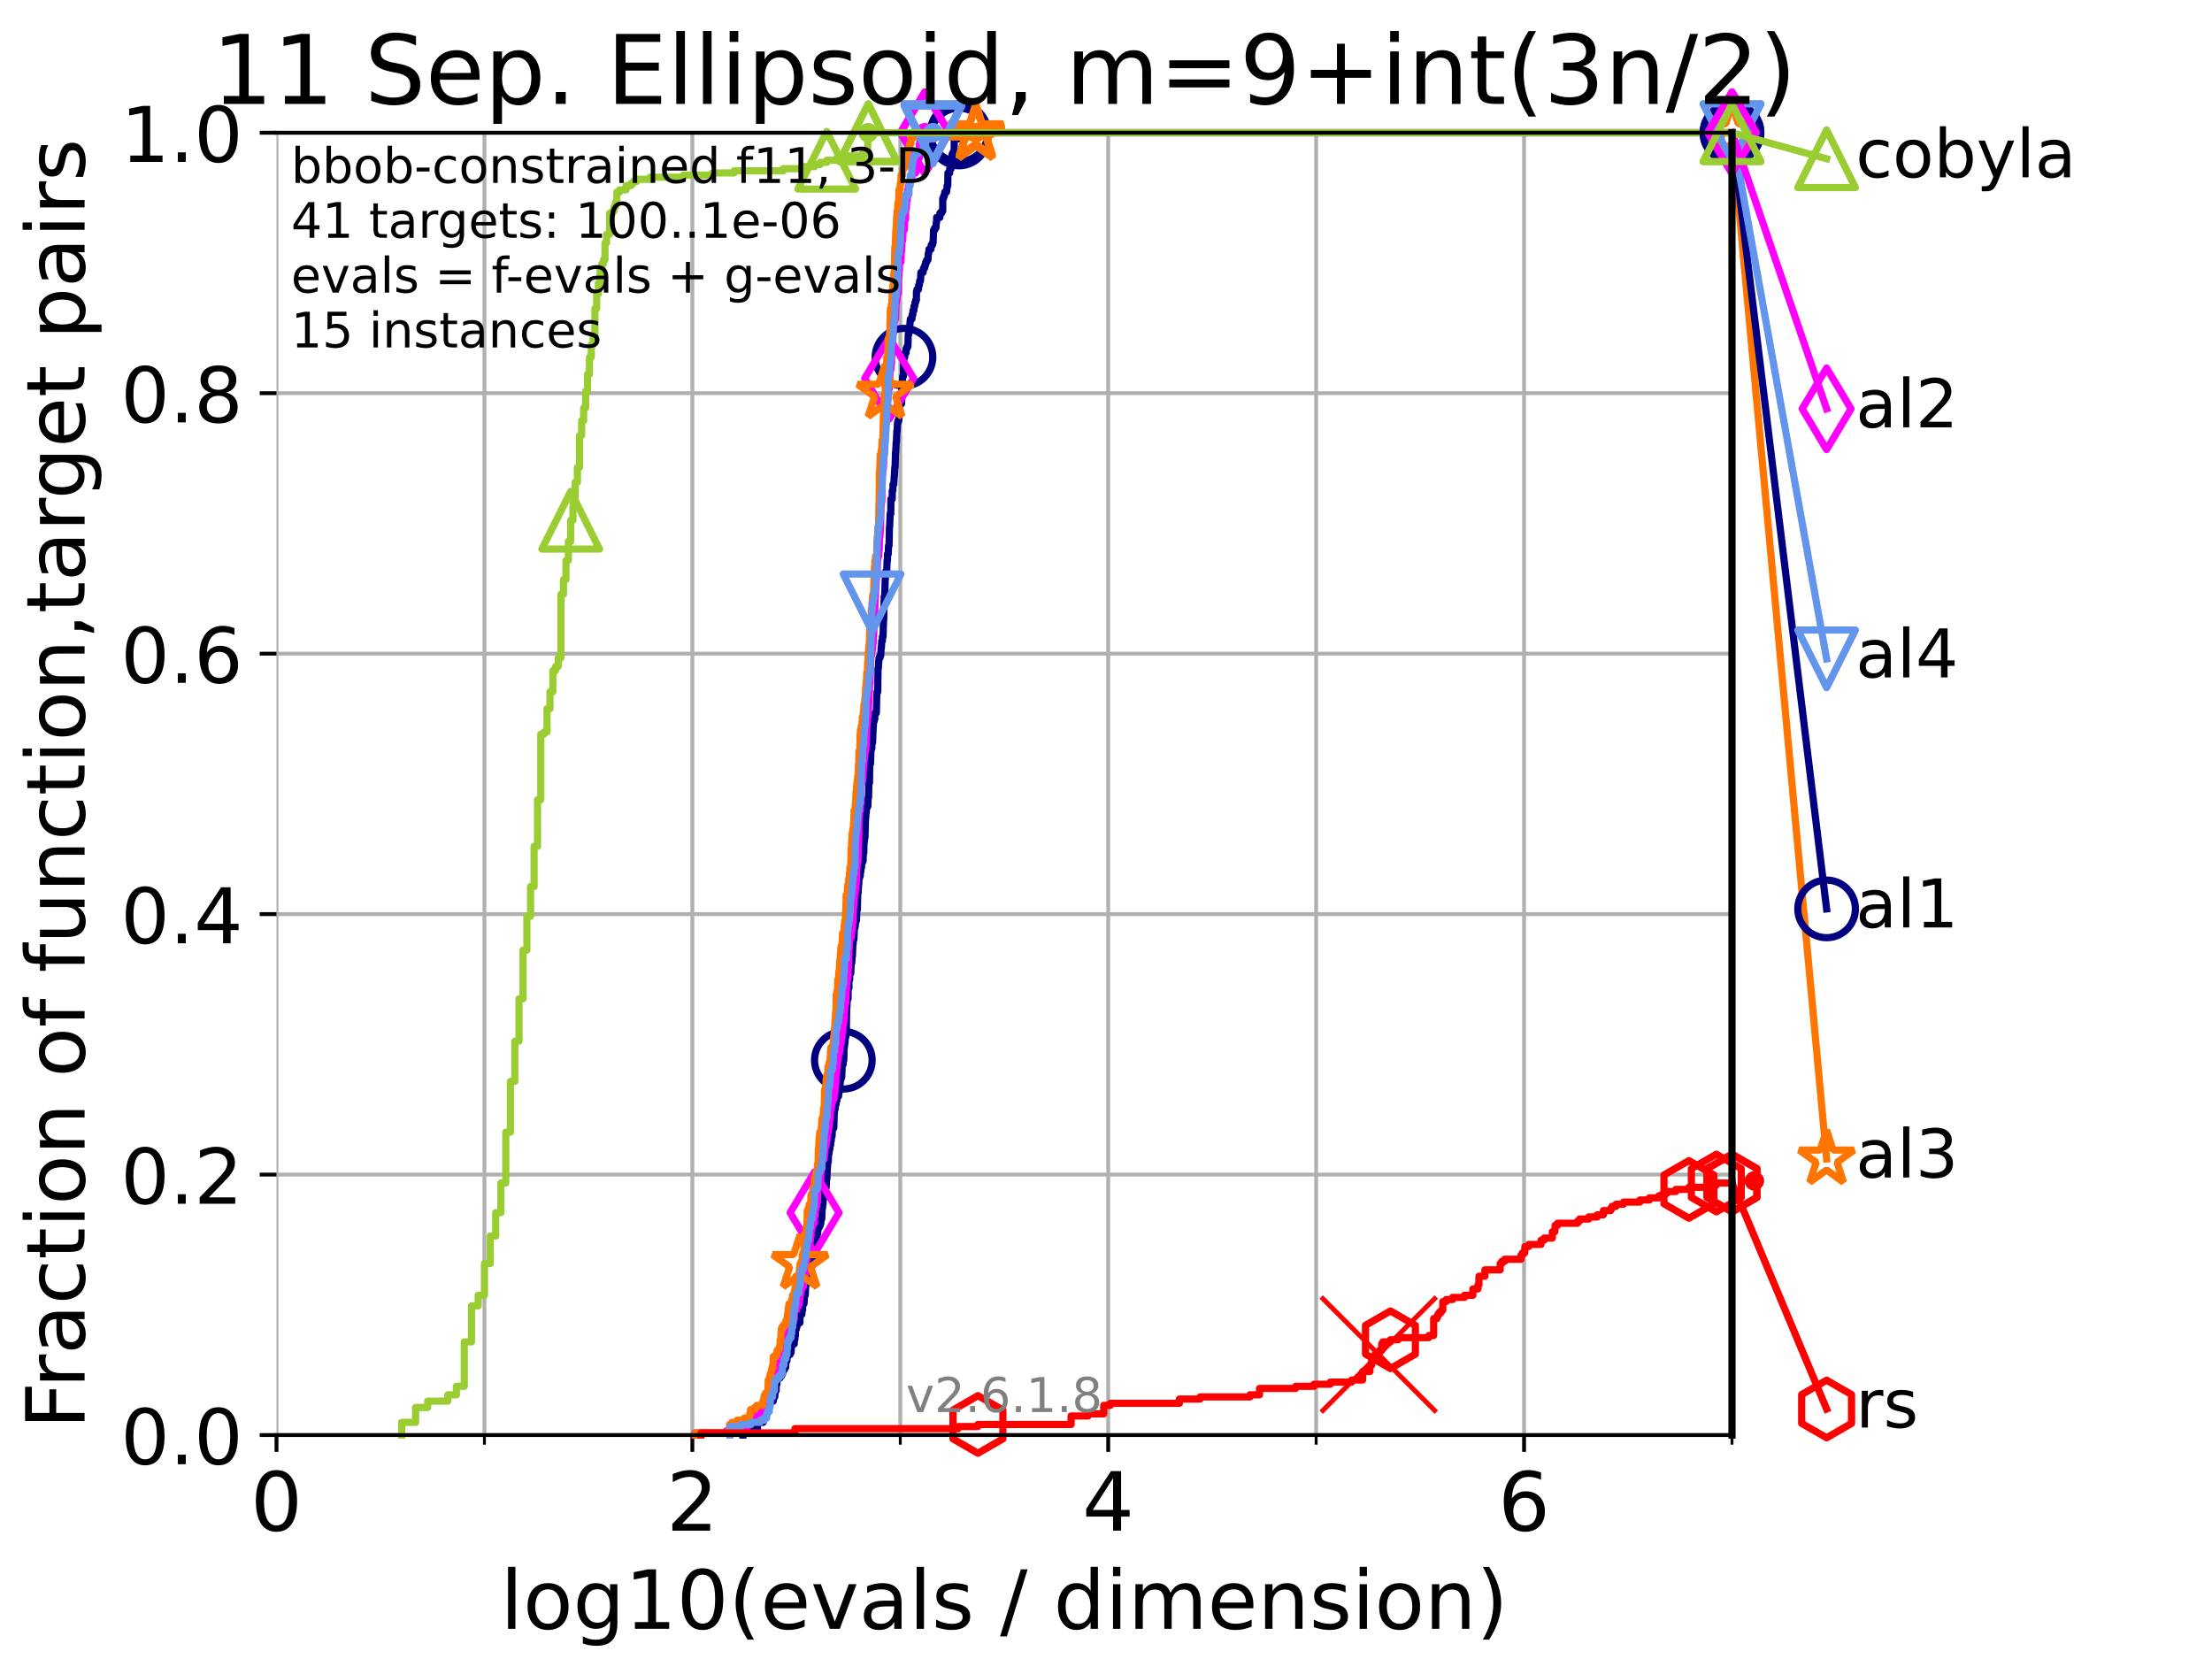 <?xml version="1.0" encoding="utf-8" standalone="no"?>
<!DOCTYPE svg PUBLIC "-//W3C//DTD SVG 1.1//EN"
  "http://www.w3.org/Graphics/SVG/1.1/DTD/svg11.dtd">
<!-- Created with matplotlib (https://matplotlib.org/) -->
<svg height="345.6pt" version="1.1" viewBox="0 0 460.8 345.6" width="460.8pt" xmlns="http://www.w3.org/2000/svg" xmlns:xlink="http://www.w3.org/1999/xlink">
 <defs>
  <style type="text/css">*{stroke-linecap:butt;stroke-linejoin:round;}</style>
 </defs>
 <g id="figure_1">
  <g id="patch_1">
   <path d="M 0 345.6 
L 460.8 345.6 
L 460.8 0 
L 0 0 
z
" style="fill:#ffffff;"/>
  </g>
  <g id="axes_1">
   <g id="patch_2">
    <path d="M 57.6 298.944 
L 360.806 298.944 
L 360.806 27.648 
L 57.6 27.648 
z
" style="fill:#ffffff;"/>
   </g>
   <g id="matplotlib.axis_1">
    <g id="xtick_1">
     <g id="line2d_1">
      <path clip-path="url(#p4f5b794d4a)" d="M 57.6 298.944 
L 57.6 27.648 
" style="fill:none;stroke:#b0b0b0;stroke-linecap:square;stroke-width:0.8;"/>
     </g>
     <g id="line2d_2">
      <defs>
       <path d="M 0 0 
L 0 3.5 
" id="m55042bd557" style="stroke:#000000;stroke-width:0.8;"/>
      </defs>
      <g>
       <use style="stroke:#000000;stroke-width:0.8;" x="57.6" xlink:href="#m55042bd557" y="298.944"/>
      </g>
     </g>
     <g id="text_1">
      <!-- 0 -->
      <g transform="translate(52.192 318.861)scale(0.17 -0.17)">
       <defs>
        <path d="M 31.781 66.406 
Q 24.172 66.406 20.328 58.906 
Q 16.5 51.422 16.5 36.375 
Q 16.5 21.391 20.328 13.891 
Q 24.172 6.391 31.781 6.391 
Q 39.453 6.391 43.281 13.891 
Q 47.125 21.391 47.125 36.375 
Q 47.125 51.422 43.281 58.906 
Q 39.453 66.406 31.781 66.406 
z
M 31.781 74.219 
Q 44.047 74.219 50.516 64.516 
Q 56.984 54.828 56.984 36.375 
Q 56.984 17.969 50.516 8.266 
Q 44.047 -1.422 31.781 -1.422 
Q 19.531 -1.422 13.062 8.266 
Q 6.594 17.969 6.594 36.375 
Q 6.594 54.828 13.062 64.516 
Q 19.531 74.219 31.781 74.219 
z
" id="DejaVuSans-48"/>
       </defs>
       <use xlink:href="#DejaVuSans-48"/>
      </g>
     </g>
    </g>
    <g id="xtick_2">
     <g id="line2d_3">
      <path clip-path="url(#p4f5b794d4a)" d="M 144.23 298.944 
L 144.23 27.648 
" style="fill:none;stroke:#b0b0b0;stroke-linecap:square;stroke-width:0.8;"/>
     </g>
     <g id="line2d_4">
      <g>
       <use style="stroke:#000000;stroke-width:0.8;" x="144.23" xlink:href="#m55042bd557" y="298.944"/>
      </g>
     </g>
     <g id="text_2">
      <!-- 2 -->
      <g transform="translate(138.822 318.861)scale(0.17 -0.17)">
       <defs>
        <path d="M 19.188 8.297 
L 53.609 8.297 
L 53.609 0 
L 7.328 0 
L 7.328 8.297 
Q 12.938 14.109 22.625 23.891 
Q 32.328 33.688 34.812 36.531 
Q 39.547 41.844 41.422 45.531 
Q 43.312 49.219 43.312 52.781 
Q 43.312 58.594 39.234 62.25 
Q 35.156 65.922 28.609 65.922 
Q 23.969 65.922 18.812 64.312 
Q 13.672 62.703 7.812 59.422 
L 7.812 69.391 
Q 13.766 71.781 18.938 73 
Q 24.125 74.219 28.422 74.219 
Q 39.75 74.219 46.484 68.547 
Q 53.219 62.891 53.219 53.422 
Q 53.219 48.922 51.531 44.891 
Q 49.859 40.875 45.406 35.406 
Q 44.188 33.984 37.641 27.219 
Q 31.109 20.453 19.188 8.297 
z
" id="DejaVuSans-50"/>
       </defs>
       <use xlink:href="#DejaVuSans-50"/>
      </g>
     </g>
    </g>
    <g id="xtick_3">
     <g id="line2d_5">
      <path clip-path="url(#p4f5b794d4a)" d="M 230.861 298.944 
L 230.861 27.648 
" style="fill:none;stroke:#b0b0b0;stroke-linecap:square;stroke-width:0.8;"/>
     </g>
     <g id="line2d_6">
      <g>
       <use style="stroke:#000000;stroke-width:0.8;" x="230.861" xlink:href="#m55042bd557" y="298.944"/>
      </g>
     </g>
     <g id="text_3">
      <!-- 4 -->
      <g transform="translate(225.453 318.861)scale(0.17 -0.17)">
       <defs>
        <path d="M 37.797 64.312 
L 12.891 25.391 
L 37.797 25.391 
z
M 35.203 72.906 
L 47.609 72.906 
L 47.609 25.391 
L 58.016 25.391 
L 58.016 17.188 
L 47.609 17.188 
L 47.609 0 
L 37.797 0 
L 37.797 17.188 
L 4.891 17.188 
L 4.891 26.703 
z
" id="DejaVuSans-52"/>
       </defs>
       <use xlink:href="#DejaVuSans-52"/>
      </g>
     </g>
    </g>
    <g id="xtick_4">
     <g id="line2d_7">
      <path clip-path="url(#p4f5b794d4a)" d="M 317.491 298.944 
L 317.491 27.648 
" style="fill:none;stroke:#b0b0b0;stroke-linecap:square;stroke-width:0.8;"/>
     </g>
     <g id="line2d_8">
      <g>
       <use style="stroke:#000000;stroke-width:0.8;" x="317.491" xlink:href="#m55042bd557" y="298.944"/>
      </g>
     </g>
     <g id="text_4">
      <!-- 6 -->
      <g transform="translate(312.083 318.861)scale(0.17 -0.17)">
       <defs>
        <path d="M 33.016 40.375 
Q 26.375 40.375 22.484 35.828 
Q 18.609 31.297 18.609 23.391 
Q 18.609 15.531 22.484 10.953 
Q 26.375 6.391 33.016 6.391 
Q 39.656 6.391 43.531 10.953 
Q 47.406 15.531 47.406 23.391 
Q 47.406 31.297 43.531 35.828 
Q 39.656 40.375 33.016 40.375 
z
M 52.594 71.297 
L 52.594 62.312 
Q 48.875 64.062 45.094 64.984 
Q 41.312 65.922 37.594 65.922 
Q 27.828 65.922 22.672 59.328 
Q 17.531 52.734 16.797 39.406 
Q 19.672 43.656 24.016 45.922 
Q 28.375 48.188 33.594 48.188 
Q 44.578 48.188 50.953 41.516 
Q 57.328 34.859 57.328 23.391 
Q 57.328 12.156 50.688 5.359 
Q 44.047 -1.422 33.016 -1.422 
Q 20.359 -1.422 13.672 8.266 
Q 6.984 17.969 6.984 36.375 
Q 6.984 53.656 15.188 63.938 
Q 23.391 74.219 37.203 74.219 
Q 40.922 74.219 44.703 73.484 
Q 48.484 72.75 52.594 71.297 
z
" id="DejaVuSans-54"/>
       </defs>
       <use xlink:href="#DejaVuSans-54"/>
      </g>
     </g>
    </g>
    <g id="xtick_5">
     <g id="line2d_9">
      <path clip-path="url(#p4f5b794d4a)" d="M 100.915 298.944 
L 100.915 27.648 
" style="fill:none;stroke:#b0b0b0;stroke-linecap:square;stroke-width:0.8;"/>
     </g>
     <g id="line2d_10">
      <defs>
       <path d="M 0 0 
L 0 2 
" id="mb8580fedb3" style="stroke:#000000;stroke-width:0.6;"/>
      </defs>
      <g>
       <use style="stroke:#000000;stroke-width:0.6;" x="100.915" xlink:href="#mb8580fedb3" y="298.944"/>
      </g>
     </g>
    </g>
    <g id="xtick_6">
     <g id="line2d_11">
      <path clip-path="url(#p4f5b794d4a)" d="M 187.546 298.944 
L 187.546 27.648 
" style="fill:none;stroke:#b0b0b0;stroke-linecap:square;stroke-width:0.8;"/>
     </g>
     <g id="line2d_12">
      <g>
       <use style="stroke:#000000;stroke-width:0.6;" x="187.546" xlink:href="#mb8580fedb3" y="298.944"/>
      </g>
     </g>
    </g>
    <g id="xtick_7">
     <g id="line2d_13">
      <path clip-path="url(#p4f5b794d4a)" d="M 274.176 298.944 
L 274.176 27.648 
" style="fill:none;stroke:#b0b0b0;stroke-linecap:square;stroke-width:0.8;"/>
     </g>
     <g id="line2d_14">
      <g>
       <use style="stroke:#000000;stroke-width:0.6;" x="274.176" xlink:href="#mb8580fedb3" y="298.944"/>
      </g>
     </g>
    </g>
    <g id="xtick_8">
     <g id="line2d_15">
      <path clip-path="url(#p4f5b794d4a)" d="M 360.806 298.944 
L 360.806 27.648 
" style="fill:none;stroke:#b0b0b0;stroke-linecap:square;stroke-width:0.8;"/>
     </g>
     <g id="line2d_16">
      <g>
       <use style="stroke:#000000;stroke-width:0.6;" x="360.806" xlink:href="#mb8580fedb3" y="298.944"/>
      </g>
     </g>
    </g>
    <g id="text_5">
     <!-- log10(evals / dimension) -->
     <g transform="translate(104.239 339.314)scale(0.17 -0.17)">
      <defs>
       <path d="M 9.422 75.984 
L 18.406 75.984 
L 18.406 0 
L 9.422 0 
z
" id="DejaVuSans-108"/>
       <path d="M 30.609 48.391 
Q 23.391 48.391 19.188 42.75 
Q 14.984 37.109 14.984 27.297 
Q 14.984 17.484 19.156 11.844 
Q 23.344 6.203 30.609 6.203 
Q 37.797 6.203 41.984 11.859 
Q 46.188 17.531 46.188 27.297 
Q 46.188 37.016 41.984 42.703 
Q 37.797 48.391 30.609 48.391 
z
M 30.609 56 
Q 42.328 56 49.016 48.375 
Q 55.719 40.766 55.719 27.297 
Q 55.719 13.875 49.016 6.219 
Q 42.328 -1.422 30.609 -1.422 
Q 18.844 -1.422 12.172 6.219 
Q 5.516 13.875 5.516 27.297 
Q 5.516 40.766 12.172 48.375 
Q 18.844 56 30.609 56 
z
" id="DejaVuSans-111"/>
       <path d="M 45.406 27.984 
Q 45.406 37.75 41.375 43.109 
Q 37.359 48.484 30.078 48.484 
Q 22.859 48.484 18.828 43.109 
Q 14.797 37.75 14.797 27.984 
Q 14.797 18.266 18.828 12.891 
Q 22.859 7.516 30.078 7.516 
Q 37.359 7.516 41.375 12.891 
Q 45.406 18.266 45.406 27.984 
z
M 54.391 6.781 
Q 54.391 -7.172 48.188 -13.984 
Q 42 -20.797 29.203 -20.797 
Q 24.469 -20.797 20.266 -20.094 
Q 16.062 -19.391 12.109 -17.922 
L 12.109 -9.188 
Q 16.062 -11.328 19.922 -12.344 
Q 23.781 -13.375 27.781 -13.375 
Q 36.625 -13.375 41.016 -8.766 
Q 45.406 -4.156 45.406 5.172 
L 45.406 9.625 
Q 42.625 4.781 38.281 2.391 
Q 33.938 0 27.875 0 
Q 17.828 0 11.672 7.656 
Q 5.516 15.328 5.516 27.984 
Q 5.516 40.672 11.672 48.328 
Q 17.828 56 27.875 56 
Q 33.938 56 38.281 53.609 
Q 42.625 51.219 45.406 46.391 
L 45.406 54.688 
L 54.391 54.688 
z
" id="DejaVuSans-103"/>
       <path d="M 12.406 8.297 
L 28.516 8.297 
L 28.516 63.922 
L 10.984 60.406 
L 10.984 69.391 
L 28.422 72.906 
L 38.281 72.906 
L 38.281 8.297 
L 54.391 8.297 
L 54.391 0 
L 12.406 0 
z
" id="DejaVuSans-49"/>
       <path d="M 31 75.875 
Q 24.469 64.656 21.281 53.656 
Q 18.109 42.672 18.109 31.391 
Q 18.109 20.125 21.312 9.062 
Q 24.516 -2 31 -13.188 
L 23.188 -13.188 
Q 15.875 -1.703 12.234 9.375 
Q 8.594 20.453 8.594 31.391 
Q 8.594 42.281 12.203 53.312 
Q 15.828 64.359 23.188 75.875 
z
" id="DejaVuSans-40"/>
       <path d="M 56.203 29.594 
L 56.203 25.203 
L 14.891 25.203 
Q 15.484 15.922 20.484 11.062 
Q 25.484 6.203 34.422 6.203 
Q 39.594 6.203 44.453 7.469 
Q 49.312 8.734 54.109 11.281 
L 54.109 2.781 
Q 49.266 0.734 44.188 -0.344 
Q 39.109 -1.422 33.891 -1.422 
Q 20.797 -1.422 13.156 6.188 
Q 5.516 13.812 5.516 26.812 
Q 5.516 40.234 12.766 48.109 
Q 20.016 56 32.328 56 
Q 43.359 56 49.781 48.891 
Q 56.203 41.797 56.203 29.594 
z
M 47.219 32.234 
Q 47.125 39.594 43.094 43.984 
Q 39.062 48.391 32.422 48.391 
Q 24.906 48.391 20.391 44.141 
Q 15.875 39.891 15.188 32.172 
z
" id="DejaVuSans-101"/>
       <path d="M 2.984 54.688 
L 12.5 54.688 
L 29.594 8.797 
L 46.688 54.688 
L 56.203 54.688 
L 35.688 0 
L 23.484 0 
z
" id="DejaVuSans-118"/>
       <path d="M 34.281 27.484 
Q 23.391 27.484 19.188 25 
Q 14.984 22.516 14.984 16.5 
Q 14.984 11.719 18.141 8.906 
Q 21.297 6.109 26.703 6.109 
Q 34.188 6.109 38.703 11.406 
Q 43.219 16.703 43.219 25.484 
L 43.219 27.484 
z
M 52.203 31.203 
L 52.203 0 
L 43.219 0 
L 43.219 8.297 
Q 40.141 3.328 35.547 0.953 
Q 30.953 -1.422 24.312 -1.422 
Q 15.922 -1.422 10.953 3.297 
Q 6 8.016 6 15.922 
Q 6 25.141 12.172 29.828 
Q 18.359 34.516 30.609 34.516 
L 43.219 34.516 
L 43.219 35.406 
Q 43.219 41.609 39.141 45 
Q 35.062 48.391 27.688 48.391 
Q 23 48.391 18.547 47.266 
Q 14.109 46.141 10.016 43.891 
L 10.016 52.203 
Q 14.938 54.109 19.578 55.047 
Q 24.219 56 28.609 56 
Q 40.484 56 46.344 49.844 
Q 52.203 43.703 52.203 31.203 
z
" id="DejaVuSans-97"/>
       <path d="M 44.281 53.078 
L 44.281 44.578 
Q 40.484 46.531 36.375 47.5 
Q 32.281 48.484 27.875 48.484 
Q 21.188 48.484 17.844 46.438 
Q 14.5 44.391 14.5 40.281 
Q 14.5 37.156 16.891 35.375 
Q 19.281 33.594 26.516 31.984 
L 29.594 31.297 
Q 39.156 29.25 43.188 25.516 
Q 47.219 21.781 47.219 15.094 
Q 47.219 7.469 41.188 3.016 
Q 35.156 -1.422 24.609 -1.422 
Q 20.219 -1.422 15.453 -0.562 
Q 10.688 0.297 5.422 2 
L 5.422 11.281 
Q 10.406 8.688 15.234 7.391 
Q 20.062 6.109 24.812 6.109 
Q 31.156 6.109 34.562 8.281 
Q 37.984 10.453 37.984 14.406 
Q 37.984 18.062 35.516 20.016 
Q 33.062 21.969 24.703 23.781 
L 21.578 24.516 
Q 13.234 26.266 9.516 29.906 
Q 5.812 33.547 5.812 39.891 
Q 5.812 47.609 11.281 51.797 
Q 16.75 56 26.812 56 
Q 31.781 56 36.172 55.266 
Q 40.578 54.547 44.281 53.078 
z
" id="DejaVuSans-115"/>
       <path id="DejaVuSans-32"/>
       <path d="M 25.391 72.906 
L 33.688 72.906 
L 8.297 -9.281 
L 0 -9.281 
z
" id="DejaVuSans-47"/>
       <path d="M 45.406 46.391 
L 45.406 75.984 
L 54.391 75.984 
L 54.391 0 
L 45.406 0 
L 45.406 8.203 
Q 42.578 3.328 38.25 0.953 
Q 33.938 -1.422 27.875 -1.422 
Q 17.969 -1.422 11.734 6.484 
Q 5.516 14.406 5.516 27.297 
Q 5.516 40.188 11.734 48.094 
Q 17.969 56 27.875 56 
Q 33.938 56 38.25 53.625 
Q 42.578 51.266 45.406 46.391 
z
M 14.797 27.297 
Q 14.797 17.391 18.875 11.75 
Q 22.953 6.109 30.078 6.109 
Q 37.203 6.109 41.297 11.75 
Q 45.406 17.391 45.406 27.297 
Q 45.406 37.203 41.297 42.844 
Q 37.203 48.484 30.078 48.484 
Q 22.953 48.484 18.875 42.844 
Q 14.797 37.203 14.797 27.297 
z
" id="DejaVuSans-100"/>
       <path d="M 9.422 54.688 
L 18.406 54.688 
L 18.406 0 
L 9.422 0 
z
M 9.422 75.984 
L 18.406 75.984 
L 18.406 64.594 
L 9.422 64.594 
z
" id="DejaVuSans-105"/>
       <path d="M 52 44.188 
Q 55.375 50.25 60.062 53.125 
Q 64.75 56 71.094 56 
Q 79.641 56 84.281 50.016 
Q 88.922 44.047 88.922 33.016 
L 88.922 0 
L 79.891 0 
L 79.891 32.719 
Q 79.891 40.578 77.094 44.375 
Q 74.312 48.188 68.609 48.188 
Q 61.625 48.188 57.562 43.547 
Q 53.516 38.922 53.516 30.906 
L 53.516 0 
L 44.484 0 
L 44.484 32.719 
Q 44.484 40.625 41.703 44.406 
Q 38.922 48.188 33.109 48.188 
Q 26.219 48.188 22.156 43.531 
Q 18.109 38.875 18.109 30.906 
L 18.109 0 
L 9.078 0 
L 9.078 54.688 
L 18.109 54.688 
L 18.109 46.188 
Q 21.188 51.219 25.484 53.609 
Q 29.781 56 35.688 56 
Q 41.656 56 45.828 52.969 
Q 50 49.953 52 44.188 
z
" id="DejaVuSans-109"/>
       <path d="M 54.891 33.016 
L 54.891 0 
L 45.906 0 
L 45.906 32.719 
Q 45.906 40.484 42.875 44.328 
Q 39.844 48.188 33.797 48.188 
Q 26.516 48.188 22.312 43.547 
Q 18.109 38.922 18.109 30.906 
L 18.109 0 
L 9.078 0 
L 9.078 54.688 
L 18.109 54.688 
L 18.109 46.188 
Q 21.344 51.125 25.703 53.562 
Q 30.078 56 35.797 56 
Q 45.219 56 50.047 50.172 
Q 54.891 44.344 54.891 33.016 
z
" id="DejaVuSans-110"/>
       <path d="M 8.016 75.875 
L 15.828 75.875 
Q 23.141 64.359 26.781 53.312 
Q 30.422 42.281 30.422 31.391 
Q 30.422 20.453 26.781 9.375 
Q 23.141 -1.703 15.828 -13.188 
L 8.016 -13.188 
Q 14.5 -2 17.703 9.062 
Q 20.906 20.125 20.906 31.391 
Q 20.906 42.672 17.703 53.656 
Q 14.5 64.656 8.016 75.875 
z
" id="DejaVuSans-41"/>
      </defs>
      <use xlink:href="#DejaVuSans-108"/>
      <use x="27.783" xlink:href="#DejaVuSans-111"/>
      <use x="88.965" xlink:href="#DejaVuSans-103"/>
      <use x="152.441" xlink:href="#DejaVuSans-49"/>
      <use x="216.064" xlink:href="#DejaVuSans-48"/>
      <use x="279.688" xlink:href="#DejaVuSans-40"/>
      <use x="318.701" xlink:href="#DejaVuSans-101"/>
      <use x="380.225" xlink:href="#DejaVuSans-118"/>
      <use x="439.404" xlink:href="#DejaVuSans-97"/>
      <use x="500.684" xlink:href="#DejaVuSans-108"/>
      <use x="528.467" xlink:href="#DejaVuSans-115"/>
      <use x="580.566" xlink:href="#DejaVuSans-32"/>
      <use x="612.354" xlink:href="#DejaVuSans-47"/>
      <use x="646.045" xlink:href="#DejaVuSans-32"/>
      <use x="677.832" xlink:href="#DejaVuSans-100"/>
      <use x="741.309" xlink:href="#DejaVuSans-105"/>
      <use x="769.092" xlink:href="#DejaVuSans-109"/>
      <use x="866.504" xlink:href="#DejaVuSans-101"/>
      <use x="928.027" xlink:href="#DejaVuSans-110"/>
      <use x="991.406" xlink:href="#DejaVuSans-115"/>
      <use x="1043.506" xlink:href="#DejaVuSans-105"/>
      <use x="1071.289" xlink:href="#DejaVuSans-111"/>
      <use x="1132.471" xlink:href="#DejaVuSans-110"/>
      <use x="1195.85" xlink:href="#DejaVuSans-41"/>
     </g>
    </g>
   </g>
   <g id="matplotlib.axis_2">
    <g id="ytick_1">
     <g id="line2d_17">
      <path clip-path="url(#p4f5b794d4a)" d="M 57.6 298.944 
L 360.806 298.944 
" style="fill:none;stroke:#b0b0b0;stroke-linecap:square;stroke-width:0.8;"/>
     </g>
     <g id="line2d_18">
      <defs>
       <path d="M 0 0 
L -3.5 0 
" id="m5d36ae3d51" style="stroke:#000000;stroke-width:0.8;"/>
      </defs>
      <g>
       <use style="stroke:#000000;stroke-width:0.8;" x="57.6" xlink:href="#m5d36ae3d51" y="298.944"/>
      </g>
     </g>
     <g id="text_6">
      <!-- 0.0 -->
      <g transform="translate(25.155 305.023)scale(0.16 -0.16)">
       <defs>
        <path d="M 10.688 12.406 
L 21 12.406 
L 21 0 
L 10.688 0 
z
" id="DejaVuSans-46"/>
       </defs>
       <use xlink:href="#DejaVuSans-48"/>
       <use x="63.623" xlink:href="#DejaVuSans-46"/>
       <use x="95.41" xlink:href="#DejaVuSans-48"/>
      </g>
     </g>
    </g>
    <g id="ytick_2">
     <g id="line2d_19">
      <path clip-path="url(#p4f5b794d4a)" d="M 57.6 244.685 
L 360.806 244.685 
" style="fill:none;stroke:#b0b0b0;stroke-linecap:square;stroke-width:0.8;"/>
     </g>
     <g id="line2d_20">
      <g>
       <use style="stroke:#000000;stroke-width:0.8;" x="57.6" xlink:href="#m5d36ae3d51" y="244.685"/>
      </g>
     </g>
     <g id="text_7">
      <!-- 0.2 -->
      <g transform="translate(25.155 250.764)scale(0.16 -0.16)">
       <use xlink:href="#DejaVuSans-48"/>
       <use x="63.623" xlink:href="#DejaVuSans-46"/>
       <use x="95.41" xlink:href="#DejaVuSans-50"/>
      </g>
     </g>
    </g>
    <g id="ytick_3">
     <g id="line2d_21">
      <path clip-path="url(#p4f5b794d4a)" d="M 57.6 190.426 
L 360.806 190.426 
" style="fill:none;stroke:#b0b0b0;stroke-linecap:square;stroke-width:0.8;"/>
     </g>
     <g id="line2d_22">
      <g>
       <use style="stroke:#000000;stroke-width:0.8;" x="57.6" xlink:href="#m5d36ae3d51" y="190.426"/>
      </g>
     </g>
     <g id="text_8">
      <!-- 0.4 -->
      <g transform="translate(25.155 196.504)scale(0.16 -0.16)">
       <use xlink:href="#DejaVuSans-48"/>
       <use x="63.623" xlink:href="#DejaVuSans-46"/>
       <use x="95.41" xlink:href="#DejaVuSans-52"/>
      </g>
     </g>
    </g>
    <g id="ytick_4">
     <g id="line2d_23">
      <path clip-path="url(#p4f5b794d4a)" d="M 57.6 136.166 
L 360.806 136.166 
" style="fill:none;stroke:#b0b0b0;stroke-linecap:square;stroke-width:0.8;"/>
     </g>
     <g id="line2d_24">
      <g>
       <use style="stroke:#000000;stroke-width:0.8;" x="57.6" xlink:href="#m5d36ae3d51" y="136.166"/>
      </g>
     </g>
     <g id="text_9">
      <!-- 0.6 -->
      <g transform="translate(25.155 142.245)scale(0.16 -0.16)">
       <use xlink:href="#DejaVuSans-48"/>
       <use x="63.623" xlink:href="#DejaVuSans-46"/>
       <use x="95.41" xlink:href="#DejaVuSans-54"/>
      </g>
     </g>
    </g>
    <g id="ytick_5">
     <g id="line2d_25">
      <path clip-path="url(#p4f5b794d4a)" d="M 57.6 81.907 
L 360.806 81.907 
" style="fill:none;stroke:#b0b0b0;stroke-linecap:square;stroke-width:0.8;"/>
     </g>
     <g id="line2d_26">
      <g>
       <use style="stroke:#000000;stroke-width:0.8;" x="57.6" xlink:href="#m5d36ae3d51" y="81.907"/>
      </g>
     </g>
     <g id="text_10">
      <!-- 0.8 -->
      <g transform="translate(25.155 87.986)scale(0.16 -0.16)">
       <defs>
        <path d="M 31.781 34.625 
Q 24.75 34.625 20.719 30.859 
Q 16.703 27.094 16.703 20.516 
Q 16.703 13.922 20.719 10.156 
Q 24.75 6.391 31.781 6.391 
Q 38.812 6.391 42.859 10.172 
Q 46.922 13.969 46.922 20.516 
Q 46.922 27.094 42.891 30.859 
Q 38.875 34.625 31.781 34.625 
z
M 21.922 38.812 
Q 15.578 40.375 12.031 44.719 
Q 8.5 49.078 8.5 55.328 
Q 8.5 64.062 14.719 69.141 
Q 20.953 74.219 31.781 74.219 
Q 42.672 74.219 48.875 69.141 
Q 55.078 64.062 55.078 55.328 
Q 55.078 49.078 51.531 44.719 
Q 48 40.375 41.703 38.812 
Q 48.828 37.156 52.797 32.312 
Q 56.781 27.484 56.781 20.516 
Q 56.781 9.906 50.312 4.234 
Q 43.844 -1.422 31.781 -1.422 
Q 19.734 -1.422 13.25 4.234 
Q 6.781 9.906 6.781 20.516 
Q 6.781 27.484 10.781 32.312 
Q 14.797 37.156 21.922 38.812 
z
M 18.312 54.391 
Q 18.312 48.734 21.844 45.562 
Q 25.391 42.391 31.781 42.391 
Q 38.141 42.391 41.719 45.562 
Q 45.312 48.734 45.312 54.391 
Q 45.312 60.062 41.719 63.234 
Q 38.141 66.406 31.781 66.406 
Q 25.391 66.406 21.844 63.234 
Q 18.312 60.062 18.312 54.391 
z
" id="DejaVuSans-56"/>
       </defs>
       <use xlink:href="#DejaVuSans-48"/>
       <use x="63.623" xlink:href="#DejaVuSans-46"/>
       <use x="95.41" xlink:href="#DejaVuSans-56"/>
      </g>
     </g>
    </g>
    <g id="ytick_6">
     <g id="line2d_27">
      <path clip-path="url(#p4f5b794d4a)" d="M 57.6 27.648 
L 360.806 27.648 
" style="fill:none;stroke:#b0b0b0;stroke-linecap:square;stroke-width:0.8;"/>
     </g>
     <g id="line2d_28">
      <g>
       <use style="stroke:#000000;stroke-width:0.8;" x="57.6" xlink:href="#m5d36ae3d51" y="27.648"/>
      </g>
     </g>
     <g id="text_11">
      <!-- 1.0 -->
      <g transform="translate(25.155 33.727)scale(0.16 -0.16)">
       <use xlink:href="#DejaVuSans-49"/>
       <use x="63.623" xlink:href="#DejaVuSans-46"/>
       <use x="95.41" xlink:href="#DejaVuSans-48"/>
      </g>
     </g>
    </g>
    <g id="text_12">
     <!-- Fraction of function,target pairs -->
     <g transform="translate(17.62 297.681)rotate(-90)scale(0.17 -0.17)">
      <defs>
       <path d="M 9.812 72.906 
L 51.703 72.906 
L 51.703 64.594 
L 19.672 64.594 
L 19.672 43.109 
L 48.578 43.109 
L 48.578 34.812 
L 19.672 34.812 
L 19.672 0 
L 9.812 0 
z
" id="DejaVuSans-70"/>
       <path d="M 41.109 46.297 
Q 39.594 47.172 37.812 47.578 
Q 36.031 48 33.891 48 
Q 26.266 48 22.188 43.047 
Q 18.109 38.094 18.109 28.812 
L 18.109 0 
L 9.078 0 
L 9.078 54.688 
L 18.109 54.688 
L 18.109 46.188 
Q 20.953 51.172 25.484 53.578 
Q 30.031 56 36.531 56 
Q 37.453 56 38.578 55.875 
Q 39.703 55.766 41.062 55.516 
z
" id="DejaVuSans-114"/>
       <path d="M 48.781 52.594 
L 48.781 44.188 
Q 44.969 46.297 41.141 47.344 
Q 37.312 48.391 33.406 48.391 
Q 24.656 48.391 19.812 42.844 
Q 14.984 37.312 14.984 27.297 
Q 14.984 17.281 19.812 11.734 
Q 24.656 6.203 33.406 6.203 
Q 37.312 6.203 41.141 7.25 
Q 44.969 8.297 48.781 10.406 
L 48.781 2.094 
Q 45.016 0.344 40.984 -0.531 
Q 36.969 -1.422 32.422 -1.422 
Q 20.062 -1.422 12.781 6.344 
Q 5.516 14.109 5.516 27.297 
Q 5.516 40.672 12.859 48.328 
Q 20.219 56 33.016 56 
Q 37.156 56 41.109 55.141 
Q 45.062 54.297 48.781 52.594 
z
" id="DejaVuSans-99"/>
       <path d="M 18.312 70.219 
L 18.312 54.688 
L 36.812 54.688 
L 36.812 47.703 
L 18.312 47.703 
L 18.312 18.016 
Q 18.312 11.328 20.141 9.422 
Q 21.969 7.516 27.594 7.516 
L 36.812 7.516 
L 36.812 0 
L 27.594 0 
Q 17.188 0 13.234 3.875 
Q 9.281 7.766 9.281 18.016 
L 9.281 47.703 
L 2.688 47.703 
L 2.688 54.688 
L 9.281 54.688 
L 9.281 70.219 
z
" id="DejaVuSans-116"/>
       <path d="M 37.109 75.984 
L 37.109 68.5 
L 28.516 68.5 
Q 23.688 68.5 21.797 66.547 
Q 19.922 64.594 19.922 59.516 
L 19.922 54.688 
L 34.719 54.688 
L 34.719 47.703 
L 19.922 47.703 
L 19.922 0 
L 10.891 0 
L 10.891 47.703 
L 2.297 47.703 
L 2.297 54.688 
L 10.891 54.688 
L 10.891 58.5 
Q 10.891 67.625 15.141 71.797 
Q 19.391 75.984 28.609 75.984 
z
" id="DejaVuSans-102"/>
       <path d="M 8.5 21.578 
L 8.5 54.688 
L 17.484 54.688 
L 17.484 21.922 
Q 17.484 14.156 20.5 10.266 
Q 23.531 6.391 29.594 6.391 
Q 36.859 6.391 41.078 11.031 
Q 45.312 15.672 45.312 23.688 
L 45.312 54.688 
L 54.297 54.688 
L 54.297 0 
L 45.312 0 
L 45.312 8.406 
Q 42.047 3.422 37.719 1 
Q 33.406 -1.422 27.688 -1.422 
Q 18.266 -1.422 13.375 4.438 
Q 8.5 10.297 8.5 21.578 
z
M 31.109 56 
z
" id="DejaVuSans-117"/>
       <path d="M 11.719 12.406 
L 22.016 12.406 
L 22.016 4 
L 14.016 -11.625 
L 7.719 -11.625 
L 11.719 4 
z
" id="DejaVuSans-44"/>
       <path d="M 18.109 8.203 
L 18.109 -20.797 
L 9.078 -20.797 
L 9.078 54.688 
L 18.109 54.688 
L 18.109 46.391 
Q 20.953 51.266 25.266 53.625 
Q 29.594 56 35.594 56 
Q 45.562 56 51.781 48.094 
Q 58.016 40.188 58.016 27.297 
Q 58.016 14.406 51.781 6.484 
Q 45.562 -1.422 35.594 -1.422 
Q 29.594 -1.422 25.266 0.953 
Q 20.953 3.328 18.109 8.203 
z
M 48.688 27.297 
Q 48.688 37.203 44.609 42.844 
Q 40.531 48.484 33.406 48.484 
Q 26.266 48.484 22.188 42.844 
Q 18.109 37.203 18.109 27.297 
Q 18.109 17.391 22.188 11.75 
Q 26.266 6.109 33.406 6.109 
Q 40.531 6.109 44.609 11.75 
Q 48.688 17.391 48.688 27.297 
z
" id="DejaVuSans-112"/>
      </defs>
      <use xlink:href="#DejaVuSans-70"/>
      <use x="50.27" xlink:href="#DejaVuSans-114"/>
      <use x="91.383" xlink:href="#DejaVuSans-97"/>
      <use x="152.662" xlink:href="#DejaVuSans-99"/>
      <use x="207.643" xlink:href="#DejaVuSans-116"/>
      <use x="246.852" xlink:href="#DejaVuSans-105"/>
      <use x="274.635" xlink:href="#DejaVuSans-111"/>
      <use x="335.816" xlink:href="#DejaVuSans-110"/>
      <use x="399.195" xlink:href="#DejaVuSans-32"/>
      <use x="430.982" xlink:href="#DejaVuSans-111"/>
      <use x="492.164" xlink:href="#DejaVuSans-102"/>
      <use x="527.369" xlink:href="#DejaVuSans-32"/>
      <use x="559.156" xlink:href="#DejaVuSans-102"/>
      <use x="594.361" xlink:href="#DejaVuSans-117"/>
      <use x="657.74" xlink:href="#DejaVuSans-110"/>
      <use x="721.119" xlink:href="#DejaVuSans-99"/>
      <use x="776.1" xlink:href="#DejaVuSans-116"/>
      <use x="815.309" xlink:href="#DejaVuSans-105"/>
      <use x="843.092" xlink:href="#DejaVuSans-111"/>
      <use x="904.273" xlink:href="#DejaVuSans-110"/>
      <use x="967.652" xlink:href="#DejaVuSans-44"/>
      <use x="999.439" xlink:href="#DejaVuSans-116"/>
      <use x="1038.648" xlink:href="#DejaVuSans-97"/>
      <use x="1099.928" xlink:href="#DejaVuSans-114"/>
      <use x="1139.291" xlink:href="#DejaVuSans-103"/>
      <use x="1202.768" xlink:href="#DejaVuSans-101"/>
      <use x="1264.291" xlink:href="#DejaVuSans-116"/>
      <use x="1303.5" xlink:href="#DejaVuSans-32"/>
      <use x="1335.287" xlink:href="#DejaVuSans-112"/>
      <use x="1398.764" xlink:href="#DejaVuSans-97"/>
      <use x="1460.043" xlink:href="#DejaVuSans-105"/>
      <use x="1487.826" xlink:href="#DejaVuSans-114"/>
      <use x="1528.939" xlink:href="#DejaVuSans-115"/>
     </g>
    </g>
   </g>
   <g id="line2d_29">
    <defs>
     <path d="M 0 1.5 
C 0.398 1.5 0.779 1.342 1.061 1.061 
C 1.342 0.779 1.5 0.398 1.5 0 
C 1.5 -0.398 1.342 -0.779 1.061 -1.061 
C 0.779 -1.342 0.398 -1.5 0 -1.5 
C -0.398 -1.5 -0.779 -1.342 -1.061 -1.061 
C -1.342 -0.779 -1.5 -0.398 -1.5 0 
C -1.5 0.398 -1.342 0.779 -1.061 1.061 
C -0.779 1.342 -0.398 1.5 0 1.5 
z
" id="m495f053f8e" style="stroke:#000080;"/>
    </defs>
    <g>
     <use style="fill:#000080;stroke:#000080;" x="199.787" xlink:href="#m495f053f8e" y="27.648"/>
     <use style="fill:#000080;stroke:#000080;" x="199.787" xlink:href="#m495f053f8e" y="27.648"/>
    </g>
   </g>
   <g id="line2d_30">
    <path d="M 154.758 298.944 
L 154.758 298.503 
L 156.272 298.503 
L 156.272 298.062 
L 157.112 298.062 
L 157.112 297.621 
L 157.795 297.621 
L 157.795 296.297 
L 158.977 296.297 
L 158.977 294.974 
L 159.261 294.974 
L 159.261 294.533 
L 159.373 294.533 
L 159.373 294.092 
L 159.707 294.092 
L 159.707 293.209 
L 159.926 293.209 
L 159.926 292.768 
L 160.303 292.768 
L 160.41 291.886 
L 161.087 291.886 
L 161.189 291.004 
L 161.392 291.004 
L 161.492 289.68 
L 161.692 289.68 
L 161.692 288.357 
L 161.84 288.357 
L 161.84 287.475 
L 161.987 287.475 
L 161.987 287.033 
L 162.516 287.033 
L 162.516 286.592 
L 162.845 286.592 
L 162.845 286.151 
L 163.031 286.151 
L 163.123 285.269 
L 163.442 285.269 
L 163.442 284.828 
L 163.666 284.828 
L 163.711 283.504 
L 163.932 283.504 
L 163.976 282.622 
L 164.107 282.622 
L 164.107 282.181 
L 164.581 282.181 
L 164.581 281.74 
L 164.792 281.74 
L 164.876 280.416 
L 164.96 280.416 
L 164.96 279.975 
L 165.453 279.975 
L 165.453 279.093 
L 165.574 279.093 
L 165.655 278.211 
L 165.695 278.211 
L 165.695 276.887 
L 165.894 276.887 
L 165.894 276.446 
L 166.013 276.446 
L 166.091 275.564 
L 166.633 275.564 
L 166.671 273.799 
L 167.048 273.799 
L 167.048 272.917 
L 167.196 272.917 
L 167.196 271.594 
L 167.49 271.594 
L 167.599 269.829 
L 167.743 269.829 
L 167.85 267.624 
L 167.993 267.624 
L 168.099 266.741 
L 168.239 266.741 
L 168.344 265.418 
L 168.414 265.418 
L 168.448 264.095 
L 168.893 264.095 
L 168.893 263.653 
L 169.161 263.653 
L 169.161 263.212 
L 169.327 263.212 
L 169.36 262.33 
L 169.492 262.33 
L 169.59 259.683 
L 169.752 259.683 
L 169.752 259.242 
L 169.881 259.242 
L 169.977 257.478 
L 170.199 257.478 
L 170.199 257.036 
L 170.324 257.036 
L 170.418 255.713 
L 170.666 255.713 
L 170.666 255.272 
L 170.88 255.272 
L 170.88 254.831 
L 171.001 254.831 
L 171.001 253.949 
L 171.182 253.949 
L 171.271 251.743 
L 171.331 251.743 
L 171.39 250.861 
L 171.449 250.861 
L 171.508 249.537 
L 171.625 249.537 
L 171.684 248.214 
L 171.944 248.214 
L 171.973 247.332 
L 172.116 247.332 
L 172.173 245.567 
L 172.258 245.567 
L 172.342 243.361 
L 172.371 243.361 
L 172.427 242.038 
L 172.538 242.038 
L 172.622 240.273 
L 172.705 240.273 
L 172.787 239.391 
L 172.87 239.391 
L 172.924 238.509 
L 173.033 238.509 
L 173.06 237.627 
L 173.168 237.627 
L 173.168 236.744 
L 173.329 236.744 
L 173.409 234.98 
L 173.699 234.98 
L 173.804 231.451 
L 173.856 231.451 
L 173.856 231.01 
L 173.985 231.01 
L 173.985 230.127 
L 174.139 230.127 
L 174.216 229.245 
L 174.343 229.245 
L 174.343 228.363 
L 174.694 228.363 
L 174.743 227.481 
L 174.842 227.481 
L 174.94 225.716 
L 175.038 225.716 
L 175.062 224.834 
L 175.208 224.834 
L 175.208 224.393 
L 175.352 224.393 
L 175.448 221.746 
L 175.638 221.746 
L 175.685 220.864 
L 175.779 220.864 
L 175.826 218.217 
L 175.896 218.217 
L 175.966 217.335 
L 176.012 217.335 
L 176.081 216.011 
L 176.196 216.011 
L 176.288 214.247 
L 176.311 214.247 
L 176.379 209.835 
L 176.424 209.835 
L 176.492 208.071 
L 176.672 208.071 
L 176.672 205.865 
L 176.85 205.865 
L 176.85 204.101 
L 177.004 204.101 
L 177.004 202.777 
L 177.223 202.777 
L 177.331 200.572 
L 177.438 200.572 
L 177.503 199.248 
L 177.567 199.248 
L 177.673 196.601 
L 177.737 196.601 
L 177.737 195.719 
L 177.884 195.719 
L 177.988 193.514 
L 178.03 193.514 
L 178.03 193.072 
L 178.154 193.072 
L 178.237 191.749 
L 178.421 191.749 
L 178.482 189.543 
L 178.604 189.543 
L 178.684 186.014 
L 178.764 186.014 
L 178.864 184.25 
L 178.904 184.25 
L 178.924 182.926 
L 179.062 182.926 
L 179.062 182.485 
L 179.199 182.485 
L 179.258 181.603 
L 179.316 181.603 
L 179.335 180.721 
L 179.471 180.721 
L 179.471 179.838 
L 179.605 179.838 
L 179.605 179.397 
L 179.795 179.397 
L 179.852 177.633 
L 179.946 177.633 
L 179.984 175.427 
L 180.059 175.427 
L 180.096 174.545 
L 180.189 174.545 
L 180.3 170.575 
L 180.337 170.575 
L 180.41 169.251 
L 180.465 169.251 
L 180.483 168.369 
L 180.593 168.369 
L 180.593 167.928 
L 180.791 167.928 
L 180.845 166.163 
L 180.934 166.163 
L 181.005 163.075 
L 181.129 163.075 
L 181.182 159.105 
L 181.34 159.105 
L 181.444 156.017 
L 181.6 156.017 
L 181.668 154.694 
L 181.771 154.694 
L 181.856 152.047 
L 181.89 152.047 
L 181.974 150.283 
L 182.092 150.283 
L 182.092 149.841 
L 182.226 149.841 
L 182.275 148.518 
L 182.555 148.518 
L 182.653 144.548 
L 182.702 144.548 
L 182.702 144.107 
L 182.848 144.107 
L 182.912 139.254 
L 182.976 139.254 
L 183.072 137.49 
L 183.103 137.49 
L 183.103 137.049 
L 183.324 137.049 
L 183.324 136.608 
L 183.465 136.608 
L 183.574 134.843 
L 183.62 134.843 
L 183.682 133.52 
L 183.82 133.52 
L 183.82 132.637 
L 183.957 132.637 
L 184.048 129.108 
L 184.093 129.108 
L 184.198 124.256 
L 184.303 124.256 
L 184.407 120.727 
L 184.422 120.727 
L 184.496 119.403 
L 184.54 119.403 
L 184.54 118.962 
L 184.73 118.962 
L 184.803 116.757 
L 184.875 116.757 
L 184.875 115.433 
L 185.034 115.433 
L 185.091 113.669 
L 185.205 113.669 
L 185.29 109.698 
L 185.332 109.698 
L 185.431 107.052 
L 185.557 107.052 
L 185.598 103.964 
L 185.861 103.964 
L 185.875 102.199 
L 185.997 102.199 
L 186.038 100.876 
L 186.201 100.876 
L 186.295 99.111 
L 186.321 99.111 
L 186.402 97.347 
L 186.468 97.347 
L 186.548 94.259 
L 186.587 94.259 
L 186.693 92.053 
L 186.745 92.053 
L 186.823 89.848 
L 186.875 89.848 
L 186.966 88.083 
L 187.056 88.083 
L 187.056 87.642 
L 187.236 87.642 
L 187.338 84.554 
L 187.413 84.554 
L 187.413 84.113 
L 187.813 84.113 
L 187.912 80.143 
L 187.961 80.143 
L 188.047 78.378 
L 188.193 78.378 
L 188.253 74.849 
L 188.314 74.849 
L 188.314 74.408 
L 188.469 74.408 
L 188.505 73.526 
L 188.742 73.526 
L 188.742 72.643 
L 188.929 72.643 
L 188.929 72.202 
L 189.138 72.202 
L 189.207 69.556 
L 189.333 69.556 
L 189.412 68.673 
L 189.492 68.673 
L 189.593 66.909 
L 189.638 66.909 
L 189.638 66.468 
L 189.972 66.468 
L 190.016 65.585 
L 190.158 65.585 
L 190.18 64.703 
L 190.375 64.703 
L 190.386 63.821 
L 190.547 63.821 
L 190.633 62.939 
L 190.76 62.939 
L 190.76 62.497 
L 190.907 62.497 
L 190.918 60.733 
L 191.022 60.733 
L 191.022 60.292 
L 191.332 60.292 
L 191.384 59.409 
L 191.516 59.409 
L 191.577 58.527 
L 191.758 58.527 
L 191.838 56.763 
L 192.292 56.763 
L 192.37 55.88 
L 192.601 55.88 
L 192.601 55.439 
L 192.735 55.439 
L 192.735 54.998 
L 192.858 54.998 
L 192.858 54.557 
L 193.075 54.557 
L 193.075 54.116 
L 193.316 54.116 
L 193.381 52.793 
L 193.454 52.793 
L 193.536 51.91 
L 193.942 51.91 
L 193.987 51.028 
L 194.252 51.028 
L 194.252 50.587 
L 194.383 50.587 
L 194.479 47.94 
L 194.695 47.94 
L 194.695 47.499 
L 194.967 47.499 
L 195.077 46.176 
L 195.119 46.176 
L 195.119 45.293 
L 195.794 45.293 
L 195.794 44.411 
L 196.154 44.411 
L 196.154 43.97 
L 196.391 43.97 
L 196.391 41.323 
L 196.563 41.323 
L 196.563 40.882 
L 196.71 40.882 
L 196.817 40 
L 197.181 40 
L 197.271 39.117 
L 197.301 39.117 
L 197.301 38.676 
L 197.435 38.676 
L 197.472 36.03 
L 197.831 36.03 
L 197.831 35.147 
L 198.127 35.147 
L 198.127 33.824 
L 198.262 33.824 
L 198.354 32.059 
L 198.592 32.059 
L 198.592 31.618 
L 198.766 31.618 
L 198.793 28.971 
L 198.938 28.971 
L 198.938 28.53 
L 199.787 28.53 
L 199.787 27.648 
L 360.806 27.648 
L 360.806 27.648 
" style="fill:none;stroke:#000080;stroke-linecap:square;stroke-width:1.5;"/>
   </g>
   <g id="line2d_31">
    <defs>
     <path d="M 0 6 
C 1.591 6 3.117 5.368 4.243 4.243 
C 5.368 3.117 6 1.591 6 0 
C 6 -1.591 5.368 -3.117 4.243 -4.243 
C 3.117 -5.368 1.591 -6 0 -6 
C -1.591 -6 -3.117 -5.368 -4.243 -4.243 
C -5.368 -3.117 -6 -1.591 -6 0 
C -6 1.591 -5.368 3.117 -4.243 4.243 
C -3.117 5.368 -1.591 6 0 6 
z
" id="meaed448ea6" style="stroke:#000080;stroke-width:1.5;"/>
    </defs>
    <g>
     <use style="fill-opacity:0;stroke:#000080;stroke-width:1.5;" x="175.685" xlink:href="#meaed448ea6" y="220.864"/>
     <use style="fill-opacity:0;stroke:#000080;stroke-width:1.5;" x="188.314" xlink:href="#meaed448ea6" y="74.408"/>
     <use style="fill-opacity:0;stroke:#000080;stroke-width:1.5;" x="199.787" xlink:href="#meaed448ea6" y="28.53"/>
     <use style="fill-opacity:0;stroke:#000080;stroke-width:1.5;" x="199.787" xlink:href="#meaed448ea6" y="27.648"/>
     <use style="fill-opacity:0;stroke:#000080;stroke-width:1.5;" x="360.806" xlink:href="#meaed448ea6" y="27.648"/>
    </g>
   </g>
   <g id="line2d_32">
    <path style="fill:none;stroke:#000080;stroke-linecap:square;stroke-width:1.5;"/>
    <g/>
   </g>
   <g id="line2d_33">
    <defs>
     <path d="M 0 1.5 
C 0.398 1.5 0.779 1.342 1.061 1.061 
C 1.342 0.779 1.5 0.398 1.5 0 
C 1.5 -0.398 1.342 -0.779 1.061 -1.061 
C 0.779 -1.342 0.398 -1.5 0 -1.5 
C -0.398 -1.5 -0.779 -1.342 -1.061 -1.061 
C -1.342 -0.779 -1.5 -0.398 -1.5 0 
C -1.5 0.398 -1.342 0.779 -1.061 1.061 
C -0.779 1.342 -0.398 1.5 0 1.5 
z
" id="m7424b1d685" style="stroke:#ff00ff;"/>
    </defs>
    <g>
     <use style="fill:#ff00ff;stroke:#ff00ff;" x="192.659" xlink:href="#m7424b1d685" y="27.648"/>
     <use style="fill:#ff00ff;stroke:#ff00ff;" x="192.659" xlink:href="#m7424b1d685" y="27.648"/>
    </g>
   </g>
   <g id="line2d_34">
    <path d="M 144.786 298.944 
L 144.786 298.503 
L 151.306 298.503 
L 151.306 298.062 
L 153.802 298.062 
L 153.802 297.621 
L 155.599 297.621 
L 155.599 297.179 
L 155.803 297.179 
L 155.803 296.297 
L 156.205 296.297 
L 156.205 295.856 
L 157.238 295.856 
L 157.238 295.415 
L 157.673 295.415 
L 157.673 294.974 
L 157.795 294.974 
L 157.795 294.533 
L 158.513 294.533 
L 158.572 293.65 
L 158.804 293.65 
L 158.804 293.209 
L 159.091 293.209 
L 159.091 292.768 
L 159.926 292.768 
L 159.926 291.886 
L 160.142 291.886 
L 160.142 290.562 
L 160.357 290.562 
L 160.41 288.798 
L 160.621 288.798 
L 160.621 288.357 
L 161.036 288.357 
L 161.036 287.916 
L 161.24 287.916 
L 161.24 287.475 
L 161.392 287.475 
L 161.392 286.592 
L 161.84 286.592 
L 161.84 286.151 
L 161.987 286.151 
L 161.987 285.71 
L 162.181 285.71 
L 162.181 284.828 
L 162.325 284.828 
L 162.421 283.063 
L 162.516 283.063 
L 162.516 282.622 
L 162.658 282.622 
L 162.658 282.181 
L 163.077 282.181 
L 163.123 281.299 
L 163.215 281.299 
L 163.26 279.093 
L 163.487 279.093 
L 163.487 278.652 
L 163.844 278.652 
L 163.844 278.211 
L 164.151 278.211 
L 164.151 277.77 
L 164.324 277.77 
L 164.324 277.329 
L 164.708 277.329 
L 164.708 275.564 
L 165.167 275.564 
L 165.167 275.123 
L 165.331 275.123 
L 165.331 274.682 
L 165.494 274.682 
L 165.494 272.917 
L 165.934 272.917 
L 166.013 272.035 
L 166.364 272.035 
L 166.364 271.594 
L 166.518 271.594 
L 166.556 270.712 
L 166.633 270.712 
L 166.671 269.829 
L 166.747 269.829 
L 166.822 268.947 
L 166.935 268.947 
L 166.935 268.506 
L 167.048 268.506 
L 167.048 268.065 
L 167.344 268.065 
L 167.38 266.741 
L 167.526 266.741 
L 167.562 265.859 
L 167.779 265.859 
L 167.886 264.095 
L 167.922 264.095 
L 168.028 262.33 
L 168.134 262.33 
L 168.134 260.566 
L 168.448 260.566 
L 168.483 259.683 
L 168.689 259.683 
L 168.791 258.36 
L 168.825 258.36 
L 168.893 257.478 
L 168.96 257.478 
L 168.96 256.154 
L 169.128 256.154 
L 169.161 255.272 
L 169.36 255.272 
L 169.36 254.831 
L 169.622 254.831 
L 169.72 252.184 
L 169.913 252.184 
L 169.913 251.302 
L 170.136 251.302 
L 170.23 250.42 
L 170.293 250.42 
L 170.387 247.332 
L 170.449 247.332 
L 170.449 246.89 
L 170.697 246.89 
L 170.697 246.449 
L 170.91 246.449 
L 171.001 244.244 
L 171.062 244.244 
L 171.152 242.92 
L 171.182 242.92 
L 171.241 241.597 
L 171.596 241.597 
L 171.596 241.156 
L 171.713 241.156 
L 171.713 240.273 
L 171.829 240.273 
L 171.858 238.95 
L 172.002 238.95 
L 172.002 238.509 
L 172.116 238.509 
L 172.144 237.627 
L 172.286 237.627 
L 172.314 235.862 
L 172.538 235.862 
L 172.538 234.98 
L 172.677 234.98 
L 172.732 233.215 
L 172.924 233.215 
L 173.006 231.01 
L 173.168 231.01 
L 173.249 230.127 
L 173.302 230.127 
L 173.409 229.245 
L 173.568 229.245 
L 173.568 228.804 
L 173.752 228.804 
L 173.83 227.481 
L 173.933 227.481 
L 174.011 225.716 
L 174.114 225.716 
L 174.165 223.952 
L 174.241 223.952 
L 174.343 222.187 
L 174.393 222.187 
L 174.444 221.305 
L 174.519 221.305 
L 174.594 220.423 
L 174.644 220.423 
L 174.669 219.54 
L 174.867 219.54 
L 174.867 218.658 
L 174.989 218.658 
L 175.038 217.335 
L 175.232 217.335 
L 175.256 216.011 
L 175.376 216.011 
L 175.472 215.129 
L 175.543 215.129 
L 175.638 213.364 
L 175.709 213.364 
L 175.756 212.482 
L 175.873 212.482 
L 175.966 209.394 
L 176.058 209.394 
L 176.058 208.953 
L 176.174 208.953 
L 176.265 206.747 
L 176.288 206.747 
L 176.379 204.983 
L 176.402 204.983 
L 176.492 204.101 
L 176.537 204.101 
L 176.537 203.66 
L 176.65 203.66 
L 176.717 201.454 
L 176.761 201.454 
L 176.872 197.484 
L 176.916 197.484 
L 177.026 195.278 
L 177.309 195.278 
L 177.331 193.955 
L 177.46 193.955 
L 177.567 192.19 
L 177.673 192.19 
L 177.758 189.102 
L 177.821 189.102 
L 177.926 187.338 
L 177.947 187.338 
L 178.03 186.014 
L 178.134 186.014 
L 178.175 185.132 
L 178.278 185.132 
L 178.36 183.809 
L 178.401 183.809 
L 178.502 180.721 
L 178.543 180.721 
L 178.583 179.397 
L 178.744 179.397 
L 178.844 175.427 
L 178.884 175.427 
L 178.943 170.134 
L 179.022 170.134 
L 179.082 168.81 
L 179.238 168.81 
L 179.258 167.046 
L 179.374 167.046 
L 179.394 163.075 
L 179.624 163.075 
L 179.701 161.752 
L 179.795 161.752 
L 179.814 159.988 
L 179.946 159.988 
L 180.003 158.223 
L 180.096 158.223 
L 180.133 156.9 
L 180.208 156.9 
L 180.208 156.458 
L 180.355 156.458 
L 180.465 154.253 
L 180.502 154.253 
L 180.593 150.724 
L 180.683 150.724 
L 180.719 148.959 
L 180.863 148.959 
L 180.97 146.312 
L 180.988 146.312 
L 181.059 144.107 
L 181.112 144.107 
L 181.165 142.342 
L 181.235 142.342 
L 181.34 138.813 
L 181.357 138.813 
L 181.444 136.608 
L 181.531 136.608 
L 181.531 135.725 
L 181.651 135.725 
L 181.651 135.284 
L 181.771 135.284 
L 181.856 133.961 
L 181.89 133.961 
L 181.974 132.196 
L 182.008 132.196 
L 182.109 129.549 
L 182.192 129.549 
L 182.292 124.697 
L 182.325 124.697 
L 182.424 122.932 
L 182.457 122.932 
L 182.555 120.727 
L 182.588 120.727 
L 182.653 118.962 
L 182.718 118.962 
L 182.815 116.315 
L 182.896 116.315 
L 182.896 115.874 
L 183.056 115.874 
L 183.056 114.551 
L 183.167 114.551 
L 183.214 111.904 
L 183.309 111.904 
L 183.403 109.698 
L 183.434 109.698 
L 183.527 105.287 
L 183.558 105.287 
L 183.667 104.405 
L 183.697 104.405 
L 183.805 99.111 
L 183.82 99.111 
L 183.881 97.788 
L 184.003 97.788 
L 184.108 95.582 
L 184.138 95.582 
L 184.198 93.818 
L 184.318 93.818 
L 184.407 89.406 
L 184.496 89.406 
L 184.599 87.201 
L 184.672 87.201 
L 184.759 84.554 
L 184.803 84.554 
L 184.875 83.231 
L 184.962 83.231 
L 185.034 81.466 
L 185.091 81.466 
L 185.091 81.025 
L 185.233 81.025 
L 185.233 78.819 
L 185.346 78.819 
L 185.445 77.055 
L 185.571 77.055 
L 185.626 75.731 
L 185.723 75.731 
L 185.833 70.879 
L 185.861 70.879 
L 185.861 69.556 
L 186.106 69.556 
L 186.174 67.791 
L 186.254 67.791 
L 186.254 66.909 
L 186.402 66.909 
L 186.402 66.468 
L 186.561 66.468 
L 186.666 62.939 
L 186.81 62.939 
L 186.914 61.174 
L 187.134 61.174 
L 187.21 57.645 
L 187.261 57.645 
L 187.312 56.322 
L 187.376 56.322 
L 187.376 54.557 
L 187.689 54.557 
L 187.764 52.351 
L 187.826 52.351 
L 187.912 50.146 
L 188.047 50.146 
L 188.156 47.94 
L 188.386 47.94 
L 188.481 45.734 
L 188.648 45.734 
L 188.671 43.529 
L 188.789 43.529 
L 188.883 41.764 
L 188.976 41.764 
L 189.046 40.882 
L 189.092 40.882 
L 189.092 39.559 
L 189.241 39.559 
L 189.241 38.676 
L 189.435 38.676 
L 189.435 38.235 
L 189.593 38.235 
L 189.661 37.353 
L 189.784 37.353 
L 189.784 36.912 
L 189.983 36.912 
L 190.093 36.03 
L 190.76 36.03 
L 190.76 35.588 
L 190.97 35.588 
L 191.054 33.383 
L 191.271 33.383 
L 191.271 32.942 
L 191.496 32.942 
L 191.526 29.854 
L 191.788 29.854 
L 191.868 28.971 
L 192.096 28.971 
L 192.096 28.53 
L 192.311 28.53 
L 192.311 28.089 
L 192.659 28.089 
L 192.659 27.648 
L 360.806 27.648 
L 360.806 27.648 
" style="fill:none;stroke:#ff00ff;stroke-linecap:square;stroke-width:1.5;"/>
   </g>
   <g id="line2d_35">
    <defs>
     <path d="M -0 8.485 
L 5.091 0 
L 0 -8.485 
L -5.091 -0 
z
" id="m50ef9f44ac" style="stroke:#ff00ff;stroke-linejoin:miter;stroke-width:1.5;"/>
    </defs>
    <g>
     <use style="fill-opacity:0;stroke:#ff00ff;stroke-linejoin:miter;stroke-width:1.5;" x="169.687" xlink:href="#m50ef9f44ac" y="252.625"/>
     <use style="fill-opacity:0;stroke:#ff00ff;stroke-linejoin:miter;stroke-width:1.5;" x="185.233" xlink:href="#m50ef9f44ac" y="78.819"/>
     <use style="fill-opacity:0;stroke:#ff00ff;stroke-linejoin:miter;stroke-width:1.5;" x="192.659" xlink:href="#m50ef9f44ac" y="27.648"/>
     <use style="fill-opacity:0;stroke:#ff00ff;stroke-linejoin:miter;stroke-width:1.5;" x="192.659" xlink:href="#m50ef9f44ac" y="27.648"/>
     <use style="fill-opacity:0;stroke:#ff00ff;stroke-linejoin:miter;stroke-width:1.5;" x="360.806" xlink:href="#m50ef9f44ac" y="27.648"/>
    </g>
   </g>
   <g id="line2d_36">
    <path style="fill:none;stroke:#ff00ff;stroke-linecap:square;stroke-width:1.5;"/>
    <g/>
   </g>
   <g id="line2d_37">
    <defs>
     <path d="M 0 1.5 
C 0.398 1.5 0.779 1.342 1.061 1.061 
C 1.342 0.779 1.5 0.398 1.5 0 
C 1.5 -0.398 1.342 -0.779 1.061 -1.061 
C 0.779 -1.342 0.398 -1.5 0 -1.5 
C -0.398 -1.5 -0.779 -1.342 -1.061 -1.061 
C -1.342 -0.779 -1.5 -0.398 -1.5 0 
C -1.5 0.398 -1.342 0.779 -1.061 1.061 
C -0.779 1.342 -0.398 1.5 0 1.5 
z
" id="m23d9325a25" style="stroke:#ff7500;"/>
    </defs>
    <g>
     <use style="fill:#ff7500;stroke:#ff7500;" x="203.287" xlink:href="#m23d9325a25" y="27.648"/>
     <use style="fill:#ff7500;stroke:#ff7500;" x="203.287" xlink:href="#m23d9325a25" y="27.648"/>
    </g>
   </g>
   <g id="line2d_38">
    <path d="M 144.908 298.944 
L 144.908 298.503 
L 151.732 298.503 
L 151.732 298.062 
L 151.983 298.062 
L 151.983 296.738 
L 152.475 296.738 
L 152.475 296.297 
L 153.575 296.297 
L 153.575 295.856 
L 155.042 295.856 
L 155.042 295.415 
L 156.005 295.415 
L 156.005 294.974 
L 156.205 294.974 
L 156.205 294.533 
L 156.338 294.533 
L 156.338 293.65 
L 157.175 293.65 
L 157.175 293.209 
L 157.673 293.209 
L 157.673 292.768 
L 158.862 292.768 
L 158.919 291.886 
L 159.091 291.886 
L 159.148 291.004 
L 159.261 291.004 
L 159.261 290.562 
L 159.541 290.562 
L 159.541 290.121 
L 159.98 290.121 
L 160.035 287.475 
L 160.25 287.475 
L 160.357 286.592 
L 160.463 286.592 
L 160.463 286.151 
L 160.621 286.151 
L 160.725 285.269 
L 160.83 285.269 
L 160.83 284.828 
L 160.985 284.828 
L 161.087 282.622 
L 161.592 282.622 
L 161.592 282.181 
L 161.889 282.181 
L 161.889 281.299 
L 162.229 281.299 
L 162.229 280.858 
L 162.421 280.858 
L 162.516 279.093 
L 162.658 279.093 
L 162.752 276.887 
L 162.892 276.887 
L 162.892 276.446 
L 163.26 276.446 
L 163.26 276.005 
L 163.577 276.005 
L 163.577 275.564 
L 163.711 275.564 
L 163.711 275.123 
L 163.976 275.123 
L 164.02 273.799 
L 164.151 273.799 
L 164.194 272.476 
L 164.281 272.476 
L 164.367 271.594 
L 164.876 271.594 
L 164.96 270.712 
L 165.043 270.712 
L 165.084 269.829 
L 165.372 269.829 
L 165.453 268.947 
L 165.574 268.947 
L 165.655 268.065 
L 165.735 268.065 
L 165.815 265.859 
L 166.48 265.859 
L 166.556 264.095 
L 166.633 264.095 
L 166.671 263.212 
L 166.898 263.212 
L 166.898 262.771 
L 167.085 262.771 
L 167.122 261.448 
L 167.233 261.448 
L 167.233 261.007 
L 167.49 261.007 
L 167.599 258.36 
L 167.671 258.36 
L 167.671 257.036 
L 167.85 257.036 
L 167.922 255.713 
L 168.099 255.713 
L 168.169 252.184 
L 168.344 252.184 
L 168.344 251.743 
L 168.483 251.743 
L 168.586 250.861 
L 168.893 250.861 
L 168.927 249.096 
L 169.061 249.096 
L 169.061 248.655 
L 169.327 248.655 
L 169.327 247.332 
L 169.557 247.332 
L 169.622 246.008 
L 169.687 246.008 
L 169.687 245.126 
L 169.945 245.126 
L 169.977 244.244 
L 170.167 244.244 
L 170.167 243.803 
L 170.293 243.803 
L 170.324 242.479 
L 170.418 242.479 
L 170.48 239.391 
L 170.542 239.391 
L 170.635 237.186 
L 170.666 237.186 
L 170.758 235.862 
L 171.062 235.862 
L 171.152 234.098 
L 171.182 234.098 
L 171.182 233.215 
L 171.36 233.215 
L 171.36 232.774 
L 171.479 232.774 
L 171.538 231.01 
L 171.684 231.01 
L 171.771 227.04 
L 171.887 227.04 
L 171.973 226.157 
L 172.059 226.157 
L 172.087 224.834 
L 172.201 224.834 
L 172.23 223.952 
L 172.399 223.952 
L 172.483 222.187 
L 172.732 222.187 
L 172.732 221.305 
L 172.924 221.305 
L 173.006 219.099 
L 173.087 219.099 
L 173.087 218.217 
L 173.436 218.217 
L 173.436 217.776 
L 173.568 217.776 
L 173.647 216.011 
L 173.725 216.011 
L 173.83 214.247 
L 173.856 214.247 
L 173.959 212.482 
L 173.985 212.482 
L 174.088 210.718 
L 174.165 210.718 
L 174.19 207.189 
L 174.292 207.189 
L 174.393 206.306 
L 174.494 206.306 
L 174.519 204.101 
L 174.694 204.101 
L 174.743 202.336 
L 174.842 202.336 
L 174.94 200.13 
L 174.989 200.13 
L 175.062 198.807 
L 175.111 198.807 
L 175.16 197.484 
L 175.232 197.484 
L 175.232 197.043 
L 175.424 197.043 
L 175.52 194.396 
L 175.803 194.396 
L 175.873 192.631 
L 175.943 192.631 
L 175.989 191.749 
L 176.105 191.749 
L 176.174 189.543 
L 176.219 189.543 
L 176.265 186.455 
L 176.492 186.455 
L 176.56 184.691 
L 176.627 184.691 
L 176.627 184.25 
L 176.761 184.25 
L 176.806 182.926 
L 176.894 182.926 
L 177.004 181.603 
L 177.048 181.603 
L 177.048 180.721 
L 177.223 180.721 
L 177.309 176.751 
L 177.352 176.751 
L 177.438 174.986 
L 177.481 174.986 
L 177.481 173.663 
L 177.609 173.663 
L 177.631 172.78 
L 177.737 172.78 
L 177.842 171.016 
L 177.863 171.016 
L 177.926 168.81 
L 178.113 168.81 
L 178.196 167.487 
L 178.237 167.487 
L 178.339 164.84 
L 178.401 164.84 
L 178.462 163.517 
L 178.523 163.517 
L 178.563 162.634 
L 178.644 162.634 
L 178.664 161.752 
L 178.764 161.752 
L 178.844 159.105 
L 178.904 159.105 
L 178.943 156.458 
L 179.121 156.458 
L 179.18 152.929 
L 179.238 152.929 
L 179.238 152.047 
L 179.355 152.047 
L 179.432 151.165 
L 179.586 151.165 
L 179.643 149.4 
L 179.777 149.4 
L 179.833 148.518 
L 179.89 148.518 
L 179.984 146.754 
L 180.096 146.754 
L 180.17 145.43 
L 180.226 145.43 
L 180.337 143.225 
L 180.355 143.225 
L 180.465 141.901 
L 180.52 141.901 
L 180.556 140.137 
L 180.683 140.137 
L 180.773 137.931 
L 180.827 137.931 
L 180.934 135.284 
L 180.97 135.284 
L 181.023 134.402 
L 181.094 134.402 
L 181.2 130.432 
L 181.27 130.432 
L 181.375 128.667 
L 181.461 128.667 
L 181.531 126.903 
L 181.703 126.903 
L 181.72 124.256 
L 181.822 124.256 
L 181.822 123.815 
L 181.991 123.815 
L 182.075 120.286 
L 182.109 120.286 
L 182.159 118.08 
L 182.226 118.08 
L 182.275 116.757 
L 182.391 116.757 
L 182.391 115.874 
L 182.621 115.874 
L 182.686 112.786 
L 182.767 112.786 
L 182.864 110.14 
L 183.024 110.14 
L 183.103 104.846 
L 183.135 104.846 
L 183.183 98.229 
L 183.262 98.229 
L 183.371 94.7 
L 183.543 94.7 
L 183.558 93.818 
L 183.667 93.818 
L 183.759 91.612 
L 183.927 91.612 
L 184.018 86.76 
L 184.063 86.76 
L 184.123 84.113 
L 184.183 84.113 
L 184.183 82.348 
L 184.377 82.348 
L 184.437 80.143 
L 184.496 80.143 
L 184.555 77.937 
L 184.701 77.937 
L 184.73 74.408 
L 184.904 74.408 
L 185.005 71.32 
L 185.048 71.32 
L 185.048 70.438 
L 185.262 70.438 
L 185.346 69.114 
L 185.375 69.114 
L 185.459 64.703 
L 185.487 64.703 
L 185.487 64.262 
L 185.626 64.262 
L 185.696 63.38 
L 185.778 63.38 
L 185.888 60.733 
L 185.902 60.733 
L 186.011 59.409 
L 186.12 59.409 
L 186.174 57.204 
L 186.268 57.204 
L 186.375 52.793 
L 186.388 52.793 
L 186.402 51.469 
L 186.508 51.469 
L 186.614 47.94 
L 186.679 47.94 
L 186.784 45.293 
L 186.81 45.293 
L 186.888 43.97 
L 186.992 43.97 
L 187.069 42.205 
L 187.21 42.205 
L 187.261 39.559 
L 187.464 39.559 
L 187.539 38.235 
L 187.664 38.235 
L 187.714 36.471 
L 188.022 36.471 
L 188.071 35.147 
L 188.314 35.147 
L 188.314 34.706 
L 188.754 34.706 
L 188.777 33.824 
L 188.964 33.824 
L 189.034 31.177 
L 189.264 31.177 
L 189.264 30.736 
L 189.514 30.736 
L 189.514 29.854 
L 189.784 29.854 
L 189.784 28.53 
L 202.375 28.53 
L 202.375 28.089 
L 203.287 28.089 
L 203.287 27.648 
L 360.806 27.648 
L 360.806 27.648 
" style="fill:none;stroke:#ff7500;stroke-linecap:square;stroke-width:1.5;"/>
   </g>
   <g id="line2d_39">
    <defs>
     <path d="M 0 -6 
L -1.347 -1.854 
L -5.706 -1.854 
L -2.18 0.708 
L -3.527 4.854 
L -0 2.292 
L 3.527 4.854 
L 2.18 0.708 
L 5.706 -1.854 
L 1.347 -1.854 
z
" id="m306611a1e2" style="stroke:#ff7500;stroke-linejoin:bevel;stroke-width:1.5;"/>
    </defs>
    <g>
     <use style="fill-opacity:0;stroke:#ff7500;stroke-linejoin:bevel;stroke-width:1.5;" x="166.671" xlink:href="#m306611a1e2" y="263.212"/>
     <use style="fill-opacity:0;stroke:#ff7500;stroke-linejoin:bevel;stroke-width:1.5;" x="184.377" xlink:href="#m306611a1e2" y="81.907"/>
     <use style="fill-opacity:0;stroke:#ff7500;stroke-linejoin:bevel;stroke-width:1.5;" x="203.287" xlink:href="#m306611a1e2" y="28.089"/>
     <use style="fill-opacity:0;stroke:#ff7500;stroke-linejoin:bevel;stroke-width:1.5;" x="203.287" xlink:href="#m306611a1e2" y="27.648"/>
     <use style="fill-opacity:0;stroke:#ff7500;stroke-linejoin:bevel;stroke-width:1.5;" x="360.806" xlink:href="#m306611a1e2" y="27.648"/>
    </g>
   </g>
   <g id="line2d_40">
    <path style="fill:none;stroke:#ff7500;stroke-linecap:square;stroke-width:1.5;"/>
    <g/>
   </g>
   <g id="line2d_41">
    <defs>
     <path d="M 0 1.5 
C 0.398 1.5 0.779 1.342 1.061 1.061 
C 1.342 0.779 1.5 0.398 1.5 0 
C 1.5 -0.398 1.342 -0.779 1.061 -1.061 
C 0.779 -1.342 0.398 -1.5 0 -1.5 
C -0.398 -1.5 -0.779 -1.342 -1.061 -1.061 
C -1.342 -0.779 -1.5 -0.398 -1.5 0 
C -1.5 0.398 -1.342 0.779 -1.061 1.061 
C -0.779 1.342 -0.398 1.5 0 1.5 
z
" id="mfe33960480" style="stroke:#6495ed;"/>
    </defs>
    <g>
     <use style="fill:#6495ed;stroke:#6495ed;" x="194.357" xlink:href="#mfe33960480" y="27.648"/>
     <use style="fill:#6495ed;stroke:#6495ed;" x="194.357" xlink:href="#mfe33960480" y="27.648"/>
    </g>
   </g>
   <g id="line2d_42">
    <path d="M 152.066 298.944 
L 152.066 297.179 
L 154.396 297.179 
L 154.396 296.738 
L 156.469 296.738 
L 156.469 296.297 
L 158.336 296.297 
L 158.336 295.856 
L 159.204 295.856 
L 159.204 295.415 
L 159.707 295.415 
L 159.707 294.533 
L 159.871 294.533 
L 159.871 294.092 
L 160.25 294.092 
L 160.25 293.209 
L 160.41 293.209 
L 160.516 291.004 
L 160.933 291.004 
L 161.036 289.68 
L 161.341 289.68 
L 161.341 287.916 
L 161.492 287.916 
L 161.492 287.475 
L 161.84 287.475 
L 161.84 287.033 
L 162.277 287.033 
L 162.277 286.592 
L 162.705 286.592 
L 162.705 286.151 
L 162.938 286.151 
L 163.031 284.387 
L 163.306 284.387 
L 163.351 283.063 
L 163.711 283.063 
L 163.711 282.181 
L 163.932 282.181 
L 163.976 280.858 
L 164.064 280.858 
L 164.064 279.534 
L 164.281 279.534 
L 164.281 279.093 
L 164.453 279.093 
L 164.453 278.652 
L 164.792 278.652 
L 164.792 277.77 
L 164.918 277.77 
L 164.96 276.446 
L 165.126 276.446 
L 165.167 275.564 
L 165.249 275.564 
L 165.331 273.358 
L 165.372 273.358 
L 165.372 272.917 
L 165.534 272.917 
L 165.574 272.035 
L 165.655 272.035 
L 165.655 271.594 
L 165.775 271.594 
L 165.855 269.388 
L 166.441 269.388 
L 166.441 268.065 
L 166.595 268.065 
L 166.595 267.624 
L 166.709 267.624 
L 166.785 264.977 
L 166.86 264.977 
L 166.86 264.536 
L 167.307 264.536 
L 167.307 263.653 
L 167.49 263.653 
L 167.599 262.771 
L 167.635 262.771 
L 167.743 261.889 
L 167.85 261.889 
L 167.922 260.566 
L 167.993 260.566 
L 168.099 259.242 
L 168.169 259.242 
L 168.239 258.36 
L 168.414 258.36 
L 168.483 257.036 
L 168.586 257.036 
L 168.586 255.713 
L 168.791 255.713 
L 168.893 253.949 
L 169.161 253.949 
L 169.195 252.625 
L 169.327 252.625 
L 169.393 251.743 
L 169.492 251.743 
L 169.492 251.302 
L 169.622 251.302 
L 169.72 247.773 
L 170.167 247.773 
L 170.167 247.332 
L 170.356 247.332 
L 170.449 244.244 
L 170.758 244.244 
L 170.819 243.361 
L 171.212 243.361 
L 171.301 241.156 
L 171.39 241.156 
L 171.42 239.832 
L 171.508 239.832 
L 171.508 238.068 
L 171.625 238.068 
L 171.713 235.862 
L 171.742 235.862 
L 171.742 234.98 
L 171.944 234.98 
L 171.944 233.215 
L 172.087 233.215 
L 172.087 232.774 
L 172.258 232.774 
L 172.286 231.01 
L 172.371 231.01 
L 172.455 229.245 
L 172.538 229.245 
L 172.649 226.157 
L 172.87 226.157 
L 172.979 223.952 
L 173.006 223.952 
L 173.006 223.069 
L 173.276 223.069 
L 173.276 222.628 
L 173.436 222.628 
L 173.542 221.305 
L 173.594 221.305 
L 173.647 219.099 
L 173.83 219.099 
L 173.908 217.776 
L 173.959 217.776 
L 173.959 217.335 
L 174.088 217.335 
L 174.19 214.247 
L 174.393 214.247 
L 174.444 212.923 
L 174.694 212.923 
L 174.694 212.041 
L 174.817 212.041 
L 174.867 210.718 
L 175.038 210.718 
L 175.135 208.512 
L 175.208 208.512 
L 175.28 207.63 
L 175.328 207.63 
L 175.376 205.865 
L 175.543 205.865 
L 175.638 204.983 
L 175.709 204.983 
L 175.779 202.777 
L 175.849 202.777 
L 175.943 199.689 
L 176.334 199.689 
L 176.356 197.484 
L 176.515 197.484 
L 176.56 193.955 
L 176.627 193.955 
L 176.672 192.631 
L 176.806 192.631 
L 176.872 191.749 
L 176.938 191.749 
L 177.048 189.984 
L 177.114 189.984 
L 177.201 186.897 
L 177.395 186.897 
L 177.46 184.691 
L 177.567 184.691 
L 177.631 182.926 
L 177.715 182.926 
L 177.715 182.044 
L 177.905 182.044 
L 177.905 180.721 
L 178.113 180.721 
L 178.196 175.427 
L 178.237 175.427 
L 178.319 173.663 
L 178.38 173.663 
L 178.38 172.78 
L 178.523 172.78 
L 178.583 170.575 
L 178.664 170.575 
L 178.764 168.81 
L 178.943 168.81 
L 179.022 167.487 
L 179.14 167.487 
L 179.199 166.163 
L 179.297 166.163 
L 179.394 162.634 
L 179.413 162.634 
L 179.49 158.664 
L 179.682 158.664 
L 179.777 155.135 
L 179.946 155.135 
L 180.003 152.488 
L 180.096 152.488 
L 180.096 151.165 
L 180.226 151.165 
L 180.3 148.959 
L 180.355 148.959 
L 180.429 144.989 
L 180.593 144.989 
L 180.611 143.666 
L 180.845 143.666 
L 180.916 141.46 
L 181.041 141.46 
L 181.041 140.137 
L 181.287 140.137 
L 181.392 135.284 
L 181.409 135.284 
L 181.496 132.637 
L 181.531 132.637 
L 181.617 126.903 
L 181.668 126.903 
L 181.668 125.579 
L 181.873 125.579 
L 181.957 124.697 
L 182.042 124.697 
L 182.042 123.374 
L 182.242 123.374 
L 182.242 122.932 
L 182.375 122.932 
L 182.441 120.286 
L 182.539 120.286 
L 182.637 116.757 
L 182.653 116.757 
L 182.751 112.345 
L 182.767 112.345 
L 182.767 111.904 
L 182.912 111.904 
L 182.928 109.698 
L 183.072 109.698 
L 183.072 109.257 
L 183.23 109.257 
L 183.324 107.934 
L 183.403 107.934 
L 183.496 104.846 
L 183.543 104.846 
L 183.589 102.64 
L 183.713 102.64 
L 183.805 99.111 
L 183.851 99.111 
L 183.957 96.465 
L 183.972 96.465 
L 183.972 95.582 
L 184.093 95.582 
L 184.108 94.7 
L 184.258 94.7 
L 184.303 92.053 
L 184.422 92.053 
L 184.525 89.848 
L 184.569 89.848 
L 184.599 88.083 
L 184.687 88.083 
L 184.788 84.113 
L 184.947 84.113 
L 185.034 78.378 
L 185.148 78.378 
L 185.148 77.937 
L 185.29 77.937 
L 185.389 75.731 
L 185.445 75.731 
L 185.543 74.849 
L 185.571 74.849 
L 185.654 72.202 
L 185.696 72.202 
L 185.751 71.32 
L 185.833 71.32 
L 185.833 70.879 
L 186.011 70.879 
L 186.093 67.791 
L 186.147 67.791 
L 186.147 66.909 
L 186.295 66.909 
L 186.388 64.262 
L 186.442 64.262 
L 186.468 61.615 
L 186.693 61.615 
L 186.784 60.292 
L 186.849 60.292 
L 186.862 58.968 
L 186.979 58.968 
L 187.082 52.793 
L 187.325 52.793 
L 187.363 51.469 
L 187.439 51.469 
L 187.514 50.587 
L 187.552 50.587 
L 187.614 47.94 
L 187.664 47.94 
L 187.727 45.734 
L 187.826 45.734 
L 187.875 44.411 
L 188.132 44.411 
L 188.132 43.97 
L 188.457 43.97 
L 188.553 42.205 
L 188.6 42.205 
L 188.6 41.323 
L 188.718 41.323 
L 188.742 40.441 
L 189.367 40.441 
L 189.367 38.676 
L 189.593 38.676 
L 189.638 36.471 
L 189.939 36.471 
L 189.983 34.265 
L 190.137 34.265 
L 190.137 33.383 
L 190.256 33.383 
L 190.354 32.5 
L 190.654 32.5 
L 190.654 32.059 
L 191.147 32.059 
L 191.147 31.618 
L 192.321 31.618 
L 192.321 30.736 
L 192.659 30.736 
L 192.659 30.295 
L 192.792 30.295 
L 192.792 29.413 
L 193.009 29.413 
L 193.009 28.971 
L 193.7 28.971 
L 193.7 28.089 
L 194.357 28.089 
L 194.357 27.648 
L 360.806 27.648 
L 360.806 27.648 
" style="fill:none;stroke:#6495ed;stroke-linecap:square;stroke-width:1.5;"/>
   </g>
   <g id="line2d_43">
    <defs>
     <path d="M -0 6 
L 6 -6 
L -6 -6 
z
" id="ma1391d0437" style="stroke:#6495ed;stroke-linejoin:miter;stroke-width:1.5;"/>
    </defs>
    <g>
     <use style="fill-opacity:0;stroke:#6495ed;stroke-linejoin:miter;stroke-width:1.5;" x="181.668" xlink:href="#ma1391d0437" y="125.579"/>
     <use style="fill-opacity:0;stroke:#6495ed;stroke-linejoin:miter;stroke-width:1.5;" x="194.357" xlink:href="#ma1391d0437" y="28.089"/>
     <use style="fill-opacity:0;stroke:#6495ed;stroke-linejoin:miter;stroke-width:1.5;" x="194.357" xlink:href="#ma1391d0437" y="27.648"/>
     <use style="fill-opacity:0;stroke:#6495ed;stroke-linejoin:miter;stroke-width:1.5;" x="194.357" xlink:href="#ma1391d0437" y="27.648"/>
     <use style="fill-opacity:0;stroke:#6495ed;stroke-linejoin:miter;stroke-width:1.5;" x="360.806" xlink:href="#ma1391d0437" y="27.648"/>
    </g>
   </g>
   <g id="line2d_44">
    <path style="fill:none;stroke:#6495ed;stroke-linecap:square;stroke-width:1.5;"/>
    <g/>
   </g>
   <g id="line2d_45">
    <defs>
     <path d="M 0 1.5 
C 0.398 1.5 0.779 1.342 1.061 1.061 
C 1.342 0.779 1.5 0.398 1.5 0 
C 1.5 -0.398 1.342 -0.779 1.061 -1.061 
C 0.779 -1.342 0.398 -1.5 0 -1.5 
C -0.398 -1.5 -0.779 -1.342 -1.061 -1.061 
C -1.342 -0.779 -1.5 -0.398 -1.5 0 
C -1.5 0.398 -1.342 0.779 -1.061 1.061 
C -0.779 1.342 -0.398 1.5 0 1.5 
z
" id="ma263e7f0fc" style="stroke:#ff0000;"/>
    </defs>
    <g>
     <use style="fill:#ff0000;stroke:#ff0000;" x="365.46" xlink:href="#ma263e7f0fc" y="246.008"/>
     <use style="fill:#ff0000;stroke:#ff0000;" x="365.46" xlink:href="#ma263e7f0fc" y="246.008"/>
    </g>
   </g>
   <g id="line2d_46">
    <path d="M 146.023 298.944 
L 146.023 298.503 
L 165.595 298.503 
L 165.595 297.621 
L 199.6 297.621 
L 199.6 297.179 
L 203.72 297.179 
L 203.72 296.738 
L 223.132 296.738 
L 223.132 294.974 
L 226.674 294.974 
L 226.674 294.533 
L 229.924 294.533 
L 229.924 292.768 
L 231.312 292.768 
L 231.312 292.327 
L 245.689 292.327 
L 245.689 291.445 
L 250 291.445 
L 250 291.004 
L 260.389 291.004 
L 260.389 290.562 
L 262.384 290.562 
L 262.384 289.239 
L 269.903 289.239 
L 269.903 288.798 
L 273.735 288.798 
L 273.735 288.357 
L 277.122 288.357 
L 277.122 287.916 
L 281.582 287.916 
L 281.582 287.475 
L 283.868 287.475 
L 283.868 285.71 
L 285.378 285.71 
L 285.378 284.387 
L 285.742 284.387 
L 285.742 283.504 
L 286.297 283.504 
L 286.297 283.063 
L 286.418 283.063 
L 286.418 282.181 
L 287.244 282.181 
L 287.244 281.74 
L 287.393 281.74 
L 287.393 281.299 
L 287.829 281.299 
L 287.829 279.975 
L 288.089 279.975 
L 288.089 279.534 
L 289.652 279.534 
L 289.652 279.093 
L 291.266 279.093 
L 291.266 278.652 
L 297.648 278.652 
L 297.648 278.211 
L 298.655 278.211 
L 298.655 274.682 
L 299.358 274.682 
L 299.358 274.241 
L 299.532 274.241 
L 299.532 273.799 
L 299.86 273.799 
L 299.86 273.358 
L 300.26 273.358 
L 300.26 272.917 
L 300.564 272.917 
L 300.564 271.153 
L 301.261 271.153 
L 301.261 270.712 
L 302.613 270.712 
L 302.613 270.27 
L 305.079 270.27 
L 305.079 269.829 
L 306.831 269.829 
L 306.831 268.506 
L 307.892 268.506 
L 307.892 267.624 
L 308.089 267.624 
L 308.089 265.859 
L 309.331 265.859 
L 309.331 264.536 
L 312.511 264.536 
L 312.511 263.212 
L 312.851 263.212 
L 312.851 262.771 
L 313.449 262.771 
L 313.449 262.33 
L 316.868 262.33 
L 316.868 261.448 
L 317.138 261.448 
L 317.138 261.007 
L 317.616 261.007 
L 317.669 259.683 
L 318.47 259.683 
L 318.47 259.242 
L 321.025 259.242 
L 321.025 258.36 
L 321.66 258.36 
L 321.66 257.919 
L 323.378 257.919 
L 323.378 256.595 
L 323.91 256.595 
L 323.948 255.272 
L 324.456 255.272 
L 324.456 254.831 
L 328.618 254.831 
L 328.618 254.39 
L 329.044 254.39 
L 329.044 253.949 
L 330.977 253.949 
L 330.977 253.507 
L 332.73 253.507 
L 332.73 253.066 
L 334.012 253.066 
L 334.012 252.184 
L 335.535 252.184 
L 335.535 251.743 
L 335.81 251.743 
L 335.81 251.302 
L 336.64 251.302 
L 336.64 250.861 
L 338.199 250.861 
L 338.199 250.42 
L 341.622 250.42 
L 341.622 249.978 
L 343.601 249.978 
L 343.601 249.537 
L 345.567 249.537 
L 345.567 249.096 
L 346.394 249.096 
L 346.394 248.655 
L 347.187 248.655 
L 347.187 248.214 
L 349.101 248.214 
L 349.101 247.773 
L 351.834 247.773 
L 351.834 247.332 
L 355.762 247.332 
L 355.762 246.89 
L 357.541 246.89 
L 357.541 246.449 
L 360.806 246.449 
L 360.806 246.449 
" style="fill:none;stroke:#ff0000;stroke-linecap:square;stroke-width:1.5;"/>
   </g>
   <g id="line2d_47">
    <defs>
     <path d="M 0 -6 
L -5.196 -3 
L -5.196 3 
L -0 6 
L 5.196 3 
L 5.196 -3 
z
" id="m179699f30f" style="stroke:#ff0000;stroke-linejoin:miter;stroke-width:1.5;"/>
    </defs>
    <g>
     <use style="fill-opacity:0;stroke:#ff0000;stroke-linejoin:miter;stroke-width:1.5;" x="203.72" xlink:href="#m179699f30f" y="296.738"/>
     <use style="fill-opacity:0;stroke:#ff0000;stroke-linejoin:miter;stroke-width:1.5;" x="289.652" xlink:href="#m179699f30f" y="279.093"/>
     <use style="fill-opacity:0;stroke:#ff0000;stroke-linejoin:miter;stroke-width:1.5;" x="351.834" xlink:href="#m179699f30f" y="247.773"/>
     <use style="fill-opacity:0;stroke:#ff0000;stroke-linejoin:miter;stroke-width:1.5;" x="357.541" xlink:href="#m179699f30f" y="246.449"/>
     <use style="fill-opacity:0;stroke:#ff0000;stroke-linejoin:miter;stroke-width:1.5;" x="360.806" xlink:href="#m179699f30f" y="246.449"/>
    </g>
   </g>
   <g id="line2d_48">
    <path style="fill:none;stroke:#ff0000;stroke-linecap:square;stroke-width:1.5;"/>
    <g/>
   </g>
   <g id="line2d_49">
    <path clip-path="url(#p4f5b794d4a)" d="M 287.215 282.181 
" style="fill:none;stroke:#ff0000;stroke-linecap:square;stroke-width:1.5;"/>
    <defs>
     <path d="M -12 12 
L 12 -12 
M -12 -12 
L 12 12 
" id="m6d7f02f710" style="stroke:#ff0000;"/>
    </defs>
    <g clip-path="url(#p4f5b794d4a)">
     <use style="fill:#ff0000;stroke:#ff0000;" x="287.215" xlink:href="#m6d7f02f710" y="282.181"/>
    </g>
   </g>
   <g id="line2d_50">
    <defs>
     <path d="M 0 1.5 
C 0.398 1.5 0.779 1.342 1.061 1.061 
C 1.342 0.779 1.5 0.398 1.5 0 
C 1.5 -0.398 1.342 -0.779 1.061 -1.061 
C 0.779 -1.342 0.398 -1.5 0 -1.5 
C -0.398 -1.5 -0.779 -1.342 -1.061 -1.061 
C -1.342 -0.779 -1.5 -0.398 -1.5 0 
C -1.5 0.398 -1.342 0.779 -1.061 1.061 
C -0.779 1.342 -0.398 1.5 0 1.5 
z
" id="m8524fa44d0" style="stroke:#9acd32;"/>
    </defs>
    <g>
     <use style="fill:#9acd32;stroke:#9acd32;" x="180.863" xlink:href="#m8524fa44d0" y="27.648"/>
     <use style="fill:#9acd32;stroke:#9acd32;" x="180.863" xlink:href="#m8524fa44d0" y="27.648"/>
    </g>
   </g>
   <g id="line2d_51">
    <path d="M 83.678 298.944 
L 83.678 296.297 
L 86.578 296.297 
L 86.578 293.209 
L 89.09 293.209 
L 89.09 291.886 
L 93.288 291.886 
L 93.288 290.562 
L 95.081 290.562 
L 95.081 288.798 
L 96.718 288.798 
L 96.718 279.534 
L 98.223 279.534 
L 98.223 272.035 
L 99.617 272.035 
L 99.617 269.829 
L 100.915 269.829 
L 100.915 263.212 
L 102.129 263.212 
L 102.129 257.478 
L 103.27 257.478 
L 103.27 252.625 
L 104.345 252.625 
L 104.345 246.449 
L 105.362 246.449 
L 105.362 235.862 
L 106.327 235.862 
L 106.327 225.275 
L 107.245 225.275 
L 107.245 216.894 
L 108.12 216.894 
L 108.12 208.071 
L 108.956 208.071 
L 108.956 197.925 
L 109.757 197.925 
L 109.757 190.867 
L 110.525 190.867 
L 110.525 184.691 
L 111.262 184.691 
L 111.262 176.309 
L 111.972 176.309 
L 111.972 166.604 
L 112.657 166.604 
L 112.657 152.929 
L 113.317 152.929 
L 113.317 152.488 
L 113.954 152.488 
L 113.954 147.636 
L 114.571 147.636 
L 114.571 144.107 
L 115.168 144.107 
L 115.168 139.695 
L 115.747 139.695 
L 115.747 138.813 
L 116.309 138.813 
L 116.309 137.049 
L 116.854 137.049 
L 116.854 123.815 
L 117.384 123.815 
L 117.384 120.727 
L 117.9 120.727 
L 117.9 116.757 
L 118.401 116.757 
L 118.401 112.786 
L 118.89 112.786 
L 118.89 108.375 
L 119.366 108.375 
L 119.366 103.523 
L 119.831 103.523 
L 119.831 100.435 
L 120.284 100.435 
L 120.284 97.347 
L 120.727 97.347 
L 120.727 90.73 
L 121.159 90.73 
L 121.159 87.642 
L 121.582 87.642 
L 121.582 84.995 
L 121.995 84.995 
L 121.995 81.466 
L 122.4 81.466 
L 122.4 77.937 
L 122.796 77.937 
L 122.796 74.408 
L 123.184 74.408 
L 123.184 71.761 
L 123.564 71.761 
L 123.564 69.997 
L 123.936 69.997 
L 123.936 64.262 
L 124.302 64.262 
L 124.302 61.174 
L 124.66 61.174 
L 124.66 58.968 
L 125.012 58.968 
L 125.012 55.88 
L 125.357 55.88 
L 125.357 54.998 
L 125.696 54.998 
L 125.696 54.116 
L 126.029 54.116 
L 126.029 50.587 
L 126.356 50.587 
L 126.356 48.822 
L 126.994 48.822 
L 126.994 44.411 
L 127.61 44.411 
L 127.61 43.97 
L 127.911 43.97 
L 127.911 43.088 
L 128.208 43.088 
L 128.208 42.205 
L 128.499 42.205 
L 128.499 40 
L 129.069 40 
L 129.069 39.559 
L 130.423 39.559 
L 130.423 38.676 
L 131.44 38.676 
L 131.44 38.235 
L 131.929 38.235 
L 131.929 37.794 
L 132.639 37.794 
L 132.639 37.353 
L 135.439 37.353 
L 135.439 36.912 
L 142.387 36.912 
L 142.387 36.471 
L 148.378 36.471 
L 148.378 36.03 
L 152.914 36.03 
L 152.914 35.588 
L 163.146 35.588 
L 163.146 35.147 
L 166.954 35.147 
L 166.954 34.706 
L 169.703 34.706 
L 169.703 34.265 
L 170.865 34.265 
L 170.865 33.824 
L 172.215 33.824 
L 172.215 33.383 
L 174.33 33.383 
L 174.33 32.942 
L 176.024 32.942 
L 176.024 32.5 
L 179.557 32.5 
L 179.557 32.059 
L 180.719 32.059 
L 180.809 28.53 
L 180.863 28.53 
L 180.863 27.648 
L 360.806 27.648 
L 360.806 27.648 
" style="fill:none;stroke:#9acd32;stroke-linecap:square;stroke-width:1.5;"/>
   </g>
   <g id="line2d_52">
    <defs>
     <path d="M 0 -6 
L -6 6 
L 6 6 
z
" id="m72495a9306" style="stroke:#9acd32;stroke-linejoin:miter;stroke-width:1.5;"/>
    </defs>
    <g>
     <use style="fill-opacity:0;stroke:#9acd32;stroke-linejoin:miter;stroke-width:1.5;" x="118.89" xlink:href="#m72495a9306" y="108.375"/>
     <use style="fill-opacity:0;stroke:#9acd32;stroke-linejoin:miter;stroke-width:1.5;" x="172.215" xlink:href="#m72495a9306" y="33.383"/>
     <use style="fill-opacity:0;stroke:#9acd32;stroke-linejoin:miter;stroke-width:1.5;" x="180.863" xlink:href="#m72495a9306" y="27.648"/>
     <use style="fill-opacity:0;stroke:#9acd32;stroke-linejoin:miter;stroke-width:1.5;" x="180.863" xlink:href="#m72495a9306" y="27.648"/>
     <use style="fill-opacity:0;stroke:#9acd32;stroke-linejoin:miter;stroke-width:1.5;" x="360.806" xlink:href="#m72495a9306" y="27.648"/>
    </g>
   </g>
   <g id="line2d_53">
    <path style="fill:none;stroke:#9acd32;stroke-linecap:square;stroke-width:1.5;"/>
    <g/>
   </g>
   <g id="line2d_54">
    <path d="M 360.806 246.449 
L 380.515 293.518 
" style="fill:none;stroke:#ff0000;stroke-linecap:square;stroke-width:1.5;"/>
    <g>
     <use style="fill-opacity:0;stroke:#ff0000;stroke-linejoin:miter;stroke-width:1.5;" x="360.806" xlink:href="#m179699f30f" y="246.449"/>
     <use style="fill-opacity:0;stroke:#ff0000;stroke-linejoin:miter;stroke-width:1.5;" x="380.515" xlink:href="#m179699f30f" y="293.518"/>
    </g>
   </g>
   <g id="line2d_55">
    <path d="M 360.806 27.648 
L 380.515 241.429 
" style="fill:none;stroke:#ff7500;stroke-linecap:square;stroke-width:1.5;"/>
    <g>
     <use style="fill-opacity:0;stroke:#ff7500;stroke-linejoin:bevel;stroke-width:1.5;" x="360.806" xlink:href="#m306611a1e2" y="27.648"/>
     <use style="fill-opacity:0;stroke:#ff7500;stroke-linejoin:bevel;stroke-width:1.5;" x="380.515" xlink:href="#m306611a1e2" y="241.429"/>
    </g>
   </g>
   <g id="line2d_56">
    <path d="M 360.806 27.648 
L 380.515 189.34 
" style="fill:none;stroke:#000080;stroke-linecap:square;stroke-width:1.5;"/>
    <g>
     <use style="fill-opacity:0;stroke:#000080;stroke-width:1.5;" x="360.806" xlink:href="#meaed448ea6" y="27.648"/>
     <use style="fill-opacity:0;stroke:#000080;stroke-width:1.5;" x="380.515" xlink:href="#meaed448ea6" y="189.34"/>
    </g>
   </g>
   <g id="line2d_57">
    <path d="M 360.806 27.648 
L 380.515 137.252 
" style="fill:none;stroke:#6495ed;stroke-linecap:square;stroke-width:1.5;"/>
    <g>
     <use style="fill-opacity:0;stroke:#6495ed;stroke-linejoin:miter;stroke-width:1.5;" x="360.806" xlink:href="#ma1391d0437" y="27.648"/>
     <use style="fill-opacity:0;stroke:#6495ed;stroke-linejoin:miter;stroke-width:1.5;" x="380.515" xlink:href="#ma1391d0437" y="137.252"/>
    </g>
   </g>
   <g id="line2d_58">
    <path d="M 360.806 27.648 
L 380.515 85.163 
" style="fill:none;stroke:#ff00ff;stroke-linecap:square;stroke-width:1.5;"/>
    <g>
     <use style="fill-opacity:0;stroke:#ff00ff;stroke-linejoin:miter;stroke-width:1.5;" x="360.806" xlink:href="#m50ef9f44ac" y="27.648"/>
     <use style="fill-opacity:0;stroke:#ff00ff;stroke-linejoin:miter;stroke-width:1.5;" x="380.515" xlink:href="#m50ef9f44ac" y="85.163"/>
    </g>
   </g>
   <g id="line2d_59">
    <path d="M 360.806 27.648 
L 380.515 33.074 
" style="fill:none;stroke:#9acd32;stroke-linecap:square;stroke-width:1.5;"/>
    <g>
     <use style="fill-opacity:0;stroke:#9acd32;stroke-linejoin:miter;stroke-width:1.5;" x="360.806" xlink:href="#m72495a9306" y="27.648"/>
     <use style="fill-opacity:0;stroke:#9acd32;stroke-linejoin:miter;stroke-width:1.5;" x="380.515" xlink:href="#m72495a9306" y="33.074"/>
    </g>
   </g>
   <g id="line2d_60">
    <path d="M 360.806 298.944 
L 360.806 27.648 
" style="fill:none;stroke:#000000;stroke-linecap:square;stroke-width:1.5;"/>
   </g>
   <g id="patch_3">
    <path d="M 57.6 298.944 
L 360.806 298.944 
" style="fill:none;stroke:#000000;stroke-linecap:square;stroke-linejoin:miter;stroke-width:0.8;"/>
   </g>
   <g id="patch_4">
    <path d="M 57.6 27.648 
L 360.806 27.648 
" style="fill:none;stroke:#000000;stroke-linecap:square;stroke-linejoin:miter;stroke-width:0.8;"/>
   </g>
   <g id="text_13">
    <!-- rs -->
    <g transform="translate(386.579 297.381)scale(0.14 -0.14)">
     <use xlink:href="#DejaVuSans-114"/>
     <use x="41.113" xlink:href="#DejaVuSans-115"/>
    </g>
   </g>
   <g id="text_14">
    <!-- al3 -->
    <g transform="translate(386.579 245.292)scale(0.14 -0.14)">
     <defs>
      <path d="M 40.578 39.312 
Q 47.656 37.797 51.625 33 
Q 55.609 28.219 55.609 21.188 
Q 55.609 10.406 48.188 4.484 
Q 40.766 -1.422 27.094 -1.422 
Q 22.516 -1.422 17.656 -0.516 
Q 12.797 0.391 7.625 2.203 
L 7.625 11.719 
Q 11.719 9.328 16.594 8.109 
Q 21.484 6.891 26.812 6.891 
Q 36.078 6.891 40.938 10.547 
Q 45.797 14.203 45.797 21.188 
Q 45.797 27.641 41.281 31.266 
Q 36.766 34.906 28.719 34.906 
L 20.219 34.906 
L 20.219 43.016 
L 29.109 43.016 
Q 36.375 43.016 40.234 45.922 
Q 44.094 48.828 44.094 54.297 
Q 44.094 59.906 40.109 62.906 
Q 36.141 65.922 28.719 65.922 
Q 24.656 65.922 20.016 65.031 
Q 15.375 64.156 9.812 62.312 
L 9.812 71.094 
Q 15.438 72.656 20.344 73.438 
Q 25.25 74.219 29.594 74.219 
Q 40.828 74.219 47.359 69.109 
Q 53.906 64.016 53.906 55.328 
Q 53.906 49.266 50.438 45.094 
Q 46.969 40.922 40.578 39.312 
z
" id="DejaVuSans-51"/>
     </defs>
     <use xlink:href="#DejaVuSans-97"/>
     <use x="61.279" xlink:href="#DejaVuSans-108"/>
     <use x="89.062" xlink:href="#DejaVuSans-51"/>
    </g>
   </g>
   <g id="text_15">
    <!-- al1 -->
    <g transform="translate(386.579 193.204)scale(0.14 -0.14)">
     <use xlink:href="#DejaVuSans-97"/>
     <use x="61.279" xlink:href="#DejaVuSans-108"/>
     <use x="89.062" xlink:href="#DejaVuSans-49"/>
    </g>
   </g>
   <g id="text_16">
    <!-- al4 -->
    <g transform="translate(386.579 141.115)scale(0.14 -0.14)">
     <use xlink:href="#DejaVuSans-97"/>
     <use x="61.279" xlink:href="#DejaVuSans-108"/>
     <use x="89.062" xlink:href="#DejaVuSans-52"/>
    </g>
   </g>
   <g id="text_17">
    <!-- al2 -->
    <g transform="translate(386.579 89.026)scale(0.14 -0.14)">
     <use xlink:href="#DejaVuSans-97"/>
     <use x="61.279" xlink:href="#DejaVuSans-108"/>
     <use x="89.062" xlink:href="#DejaVuSans-50"/>
    </g>
   </g>
   <g id="text_18">
    <!-- cobyla -->
    <g transform="translate(386.579 36.937)scale(0.14 -0.14)">
     <defs>
      <path d="M 48.688 27.297 
Q 48.688 37.203 44.609 42.844 
Q 40.531 48.484 33.406 48.484 
Q 26.266 48.484 22.188 42.844 
Q 18.109 37.203 18.109 27.297 
Q 18.109 17.391 22.188 11.75 
Q 26.266 6.109 33.406 6.109 
Q 40.531 6.109 44.609 11.75 
Q 48.688 17.391 48.688 27.297 
z
M 18.109 46.391 
Q 20.953 51.266 25.266 53.625 
Q 29.594 56 35.594 56 
Q 45.562 56 51.781 48.094 
Q 58.016 40.188 58.016 27.297 
Q 58.016 14.406 51.781 6.484 
Q 45.562 -1.422 35.594 -1.422 
Q 29.594 -1.422 25.266 0.953 
Q 20.953 3.328 18.109 8.203 
L 18.109 0 
L 9.078 0 
L 9.078 75.984 
L 18.109 75.984 
z
" id="DejaVuSans-98"/>
      <path d="M 32.172 -5.078 
Q 28.375 -14.844 24.75 -17.812 
Q 21.141 -20.797 15.094 -20.797 
L 7.906 -20.797 
L 7.906 -13.281 
L 13.188 -13.281 
Q 16.891 -13.281 18.938 -11.516 
Q 21 -9.766 23.484 -3.219 
L 25.094 0.875 
L 2.984 54.688 
L 12.5 54.688 
L 29.594 11.922 
L 46.688 54.688 
L 56.203 54.688 
z
" id="DejaVuSans-121"/>
     </defs>
     <use xlink:href="#DejaVuSans-99"/>
     <use x="54.98" xlink:href="#DejaVuSans-111"/>
     <use x="116.162" xlink:href="#DejaVuSans-98"/>
     <use x="179.639" xlink:href="#DejaVuSans-121"/>
     <use x="238.818" xlink:href="#DejaVuSans-108"/>
     <use x="266.602" xlink:href="#DejaVuSans-97"/>
    </g>
   </g>
   <g id="text_19">
    <!-- bbob-constrained f11, 3-D -->
    <g transform="translate(60.632 38.111)scale(0.102 -0.102)">
     <defs>
      <path d="M 4.891 31.391 
L 31.203 31.391 
L 31.203 23.391 
L 4.891 23.391 
z
" id="DejaVuSans-45"/>
      <path d="M 19.672 64.797 
L 19.672 8.109 
L 31.594 8.109 
Q 46.688 8.109 53.688 14.938 
Q 60.688 21.781 60.688 36.531 
Q 60.688 51.172 53.688 57.984 
Q 46.688 64.797 31.594 64.797 
z
M 9.812 72.906 
L 30.078 72.906 
Q 51.266 72.906 61.172 64.094 
Q 71.094 55.281 71.094 36.531 
Q 71.094 17.672 61.125 8.828 
Q 51.172 0 30.078 0 
L 9.812 0 
z
" id="DejaVuSans-68"/>
     </defs>
     <use xlink:href="#DejaVuSans-98"/>
     <use x="63.477" xlink:href="#DejaVuSans-98"/>
     <use x="126.953" xlink:href="#DejaVuSans-111"/>
     <use x="188.135" xlink:href="#DejaVuSans-98"/>
     <use x="251.611" xlink:href="#DejaVuSans-45"/>
     <use x="287.695" xlink:href="#DejaVuSans-99"/>
     <use x="342.676" xlink:href="#DejaVuSans-111"/>
     <use x="403.857" xlink:href="#DejaVuSans-110"/>
     <use x="467.236" xlink:href="#DejaVuSans-115"/>
     <use x="519.336" xlink:href="#DejaVuSans-116"/>
     <use x="558.545" xlink:href="#DejaVuSans-114"/>
     <use x="599.658" xlink:href="#DejaVuSans-97"/>
     <use x="660.938" xlink:href="#DejaVuSans-105"/>
     <use x="688.721" xlink:href="#DejaVuSans-110"/>
     <use x="752.1" xlink:href="#DejaVuSans-101"/>
     <use x="813.623" xlink:href="#DejaVuSans-100"/>
     <use x="877.1" xlink:href="#DejaVuSans-32"/>
     <use x="908.887" xlink:href="#DejaVuSans-102"/>
     <use x="944.092" xlink:href="#DejaVuSans-49"/>
     <use x="1007.715" xlink:href="#DejaVuSans-49"/>
     <use x="1071.338" xlink:href="#DejaVuSans-44"/>
     <use x="1103.125" xlink:href="#DejaVuSans-32"/>
     <use x="1134.912" xlink:href="#DejaVuSans-51"/>
     <use x="1198.535" xlink:href="#DejaVuSans-45"/>
     <use x="1234.619" xlink:href="#DejaVuSans-68"/>
    </g>
    <!-- 41 targets: 100..1e-06 -->
    <g transform="translate(60.632 49.533)scale(0.102 -0.102)">
     <defs>
      <path d="M 11.719 12.406 
L 22.016 12.406 
L 22.016 0 
L 11.719 0 
z
M 11.719 51.703 
L 22.016 51.703 
L 22.016 39.312 
L 11.719 39.312 
z
" id="DejaVuSans-58"/>
     </defs>
     <use xlink:href="#DejaVuSans-52"/>
     <use x="63.623" xlink:href="#DejaVuSans-49"/>
     <use x="127.246" xlink:href="#DejaVuSans-32"/>
     <use x="159.033" xlink:href="#DejaVuSans-116"/>
     <use x="198.242" xlink:href="#DejaVuSans-97"/>
     <use x="259.521" xlink:href="#DejaVuSans-114"/>
     <use x="298.885" xlink:href="#DejaVuSans-103"/>
     <use x="362.361" xlink:href="#DejaVuSans-101"/>
     <use x="423.885" xlink:href="#DejaVuSans-116"/>
     <use x="463.094" xlink:href="#DejaVuSans-115"/>
     <use x="515.193" xlink:href="#DejaVuSans-58"/>
     <use x="548.885" xlink:href="#DejaVuSans-32"/>
     <use x="580.672" xlink:href="#DejaVuSans-49"/>
     <use x="644.295" xlink:href="#DejaVuSans-48"/>
     <use x="707.918" xlink:href="#DejaVuSans-48"/>
     <use x="771.541" xlink:href="#DejaVuSans-46"/>
     <use x="803.328" xlink:href="#DejaVuSans-46"/>
     <use x="835.115" xlink:href="#DejaVuSans-49"/>
     <use x="898.738" xlink:href="#DejaVuSans-101"/>
     <use x="960.262" xlink:href="#DejaVuSans-45"/>
     <use x="996.346" xlink:href="#DejaVuSans-48"/>
     <use x="1059.969" xlink:href="#DejaVuSans-54"/>
    </g>
    <!-- evals = f-evals + g-evals -->
    <g transform="translate(60.632 60.955)scale(0.102 -0.102)">
     <defs>
      <path d="M 10.594 45.406 
L 73.188 45.406 
L 73.188 37.203 
L 10.594 37.203 
z
M 10.594 25.484 
L 73.188 25.484 
L 73.188 17.188 
L 10.594 17.188 
z
" id="DejaVuSans-61"/>
      <path d="M 46 62.703 
L 46 35.5 
L 73.188 35.5 
L 73.188 27.203 
L 46 27.203 
L 46 0 
L 37.797 0 
L 37.797 27.203 
L 10.594 27.203 
L 10.594 35.5 
L 37.797 35.5 
L 37.797 62.703 
z
" id="DejaVuSans-43"/>
     </defs>
     <use xlink:href="#DejaVuSans-101"/>
     <use x="61.523" xlink:href="#DejaVuSans-118"/>
     <use x="120.703" xlink:href="#DejaVuSans-97"/>
     <use x="181.982" xlink:href="#DejaVuSans-108"/>
     <use x="209.766" xlink:href="#DejaVuSans-115"/>
     <use x="261.865" xlink:href="#DejaVuSans-32"/>
     <use x="293.652" xlink:href="#DejaVuSans-61"/>
     <use x="377.441" xlink:href="#DejaVuSans-32"/>
     <use x="409.229" xlink:href="#DejaVuSans-102"/>
     <use x="438.934" xlink:href="#DejaVuSans-45"/>
     <use x="475.018" xlink:href="#DejaVuSans-101"/>
     <use x="536.541" xlink:href="#DejaVuSans-118"/>
     <use x="595.721" xlink:href="#DejaVuSans-97"/>
     <use x="657" xlink:href="#DejaVuSans-108"/>
     <use x="684.783" xlink:href="#DejaVuSans-115"/>
     <use x="736.883" xlink:href="#DejaVuSans-32"/>
     <use x="768.67" xlink:href="#DejaVuSans-43"/>
     <use x="852.459" xlink:href="#DejaVuSans-32"/>
     <use x="884.246" xlink:href="#DejaVuSans-103"/>
     <use x="947.723" xlink:href="#DejaVuSans-45"/>
     <use x="983.807" xlink:href="#DejaVuSans-101"/>
     <use x="1045.33" xlink:href="#DejaVuSans-118"/>
     <use x="1104.51" xlink:href="#DejaVuSans-97"/>
     <use x="1165.789" xlink:href="#DejaVuSans-108"/>
     <use x="1193.572" xlink:href="#DejaVuSans-115"/>
    </g>
    <!-- 15 instances -->
    <g transform="translate(60.632 72.377)scale(0.102 -0.102)">
     <defs>
      <path d="M 10.797 72.906 
L 49.516 72.906 
L 49.516 64.594 
L 19.828 64.594 
L 19.828 46.734 
Q 21.969 47.469 24.109 47.828 
Q 26.266 48.188 28.422 48.188 
Q 40.625 48.188 47.75 41.5 
Q 54.891 34.812 54.891 23.391 
Q 54.891 11.625 47.562 5.094 
Q 40.234 -1.422 26.906 -1.422 
Q 22.312 -1.422 17.547 -0.641 
Q 12.797 0.141 7.719 1.703 
L 7.719 11.625 
Q 12.109 9.234 16.797 8.062 
Q 21.484 6.891 26.703 6.891 
Q 35.156 6.891 40.078 11.328 
Q 45.016 15.766 45.016 23.391 
Q 45.016 31 40.078 35.438 
Q 35.156 39.891 26.703 39.891 
Q 22.75 39.891 18.812 39.016 
Q 14.891 38.141 10.797 36.281 
z
" id="DejaVuSans-53"/>
     </defs>
     <use xlink:href="#DejaVuSans-49"/>
     <use x="63.623" xlink:href="#DejaVuSans-53"/>
     <use x="127.246" xlink:href="#DejaVuSans-32"/>
     <use x="159.033" xlink:href="#DejaVuSans-105"/>
     <use x="186.816" xlink:href="#DejaVuSans-110"/>
     <use x="250.195" xlink:href="#DejaVuSans-115"/>
     <use x="302.295" xlink:href="#DejaVuSans-116"/>
     <use x="341.504" xlink:href="#DejaVuSans-97"/>
     <use x="402.783" xlink:href="#DejaVuSans-110"/>
     <use x="466.162" xlink:href="#DejaVuSans-99"/>
     <use x="521.143" xlink:href="#DejaVuSans-101"/>
     <use x="582.666" xlink:href="#DejaVuSans-115"/>
    </g>
   </g>
   <g id="text_20">
    <!-- v2.6.1.8 -->
    <g style="fill:#808080;" transform="translate(188.752 294.151)scale(0.1 -0.1)">
     <use xlink:href="#DejaVuSans-118"/>
     <use x="59.18" xlink:href="#DejaVuSans-50"/>
     <use x="122.803" xlink:href="#DejaVuSans-46"/>
     <use x="154.59" xlink:href="#DejaVuSans-54"/>
     <use x="218.213" xlink:href="#DejaVuSans-46"/>
     <use x="250" xlink:href="#DejaVuSans-49"/>
     <use x="313.623" xlink:href="#DejaVuSans-46"/>
     <use x="345.41" xlink:href="#DejaVuSans-56"/>
    </g>
   </g>
   <g id="text_21">
    <!-- 11 Sep. Ellipsoid, m=9+int(3n/2) -->
    <g transform="translate(44.149 21.648)scale(0.2 -0.2)">
     <defs>
      <path d="M 53.516 70.516 
L 53.516 60.891 
Q 47.906 63.578 42.922 64.891 
Q 37.938 66.219 33.297 66.219 
Q 25.25 66.219 20.875 63.094 
Q 16.5 59.969 16.5 54.203 
Q 16.5 49.359 19.406 46.891 
Q 22.312 44.438 30.422 42.922 
L 36.375 41.703 
Q 47.406 39.594 52.656 34.297 
Q 57.906 29 57.906 20.125 
Q 57.906 9.516 50.797 4.047 
Q 43.703 -1.422 29.984 -1.422 
Q 24.812 -1.422 18.969 -0.25 
Q 13.141 0.922 6.891 3.219 
L 6.891 13.375 
Q 12.891 10.016 18.656 8.297 
Q 24.422 6.594 29.984 6.594 
Q 38.422 6.594 43.016 9.906 
Q 47.609 13.234 47.609 19.391 
Q 47.609 24.75 44.312 27.781 
Q 41.016 30.812 33.5 32.328 
L 27.484 33.5 
Q 16.453 35.688 11.516 40.375 
Q 6.594 45.062 6.594 53.422 
Q 6.594 63.094 13.406 68.656 
Q 20.219 74.219 32.172 74.219 
Q 37.312 74.219 42.625 73.281 
Q 47.953 72.359 53.516 70.516 
z
" id="DejaVuSans-83"/>
      <path d="M 9.812 72.906 
L 55.906 72.906 
L 55.906 64.594 
L 19.672 64.594 
L 19.672 43.016 
L 54.391 43.016 
L 54.391 34.719 
L 19.672 34.719 
L 19.672 8.297 
L 56.781 8.297 
L 56.781 0 
L 9.812 0 
z
" id="DejaVuSans-69"/>
      <path d="M 10.984 1.516 
L 10.984 10.5 
Q 14.703 8.734 18.5 7.812 
Q 22.312 6.891 25.984 6.891 
Q 35.75 6.891 40.891 13.453 
Q 46.047 20.016 46.781 33.406 
Q 43.953 29.203 39.594 26.953 
Q 35.25 24.703 29.984 24.703 
Q 19.047 24.703 12.672 31.312 
Q 6.297 37.938 6.297 49.422 
Q 6.297 60.641 12.938 67.422 
Q 19.578 74.219 30.609 74.219 
Q 43.266 74.219 49.922 64.516 
Q 56.594 54.828 56.594 36.375 
Q 56.594 19.141 48.406 8.859 
Q 40.234 -1.422 26.422 -1.422 
Q 22.703 -1.422 18.891 -0.688 
Q 15.094 0.047 10.984 1.516 
z
M 30.609 32.422 
Q 37.25 32.422 41.125 36.953 
Q 45.016 41.5 45.016 49.422 
Q 45.016 57.281 41.125 61.844 
Q 37.25 66.406 30.609 66.406 
Q 23.969 66.406 20.094 61.844 
Q 16.219 57.281 16.219 49.422 
Q 16.219 41.5 20.094 36.953 
Q 23.969 32.422 30.609 32.422 
z
" id="DejaVuSans-57"/>
     </defs>
     <use xlink:href="#DejaVuSans-49"/>
     <use x="63.623" xlink:href="#DejaVuSans-49"/>
     <use x="127.246" xlink:href="#DejaVuSans-32"/>
     <use x="159.033" xlink:href="#DejaVuSans-83"/>
     <use x="222.51" xlink:href="#DejaVuSans-101"/>
     <use x="284.033" xlink:href="#DejaVuSans-112"/>
     <use x="347.51" xlink:href="#DejaVuSans-46"/>
     <use x="379.297" xlink:href="#DejaVuSans-32"/>
     <use x="411.084" xlink:href="#DejaVuSans-69"/>
     <use x="474.268" xlink:href="#DejaVuSans-108"/>
     <use x="502.051" xlink:href="#DejaVuSans-108"/>
     <use x="529.834" xlink:href="#DejaVuSans-105"/>
     <use x="557.617" xlink:href="#DejaVuSans-112"/>
     <use x="621.094" xlink:href="#DejaVuSans-115"/>
     <use x="673.193" xlink:href="#DejaVuSans-111"/>
     <use x="734.375" xlink:href="#DejaVuSans-105"/>
     <use x="762.158" xlink:href="#DejaVuSans-100"/>
     <use x="825.635" xlink:href="#DejaVuSans-44"/>
     <use x="857.422" xlink:href="#DejaVuSans-32"/>
     <use x="889.209" xlink:href="#DejaVuSans-109"/>
     <use x="986.621" xlink:href="#DejaVuSans-61"/>
     <use x="1070.41" xlink:href="#DejaVuSans-57"/>
     <use x="1134.033" xlink:href="#DejaVuSans-43"/>
     <use x="1217.822" xlink:href="#DejaVuSans-105"/>
     <use x="1245.605" xlink:href="#DejaVuSans-110"/>
     <use x="1308.984" xlink:href="#DejaVuSans-116"/>
     <use x="1348.193" xlink:href="#DejaVuSans-40"/>
     <use x="1387.207" xlink:href="#DejaVuSans-51"/>
     <use x="1450.83" xlink:href="#DejaVuSans-110"/>
     <use x="1514.209" xlink:href="#DejaVuSans-47"/>
     <use x="1547.9" xlink:href="#DejaVuSans-50"/>
     <use x="1611.523" xlink:href="#DejaVuSans-41"/>
    </g>
   </g>
  </g>
 </g>
 <defs>
  <clipPath id="p4f5b794d4a">
   <rect height="271.296" width="303.206" x="57.6" y="27.648"/>
  </clipPath>
 </defs>
</svg>
